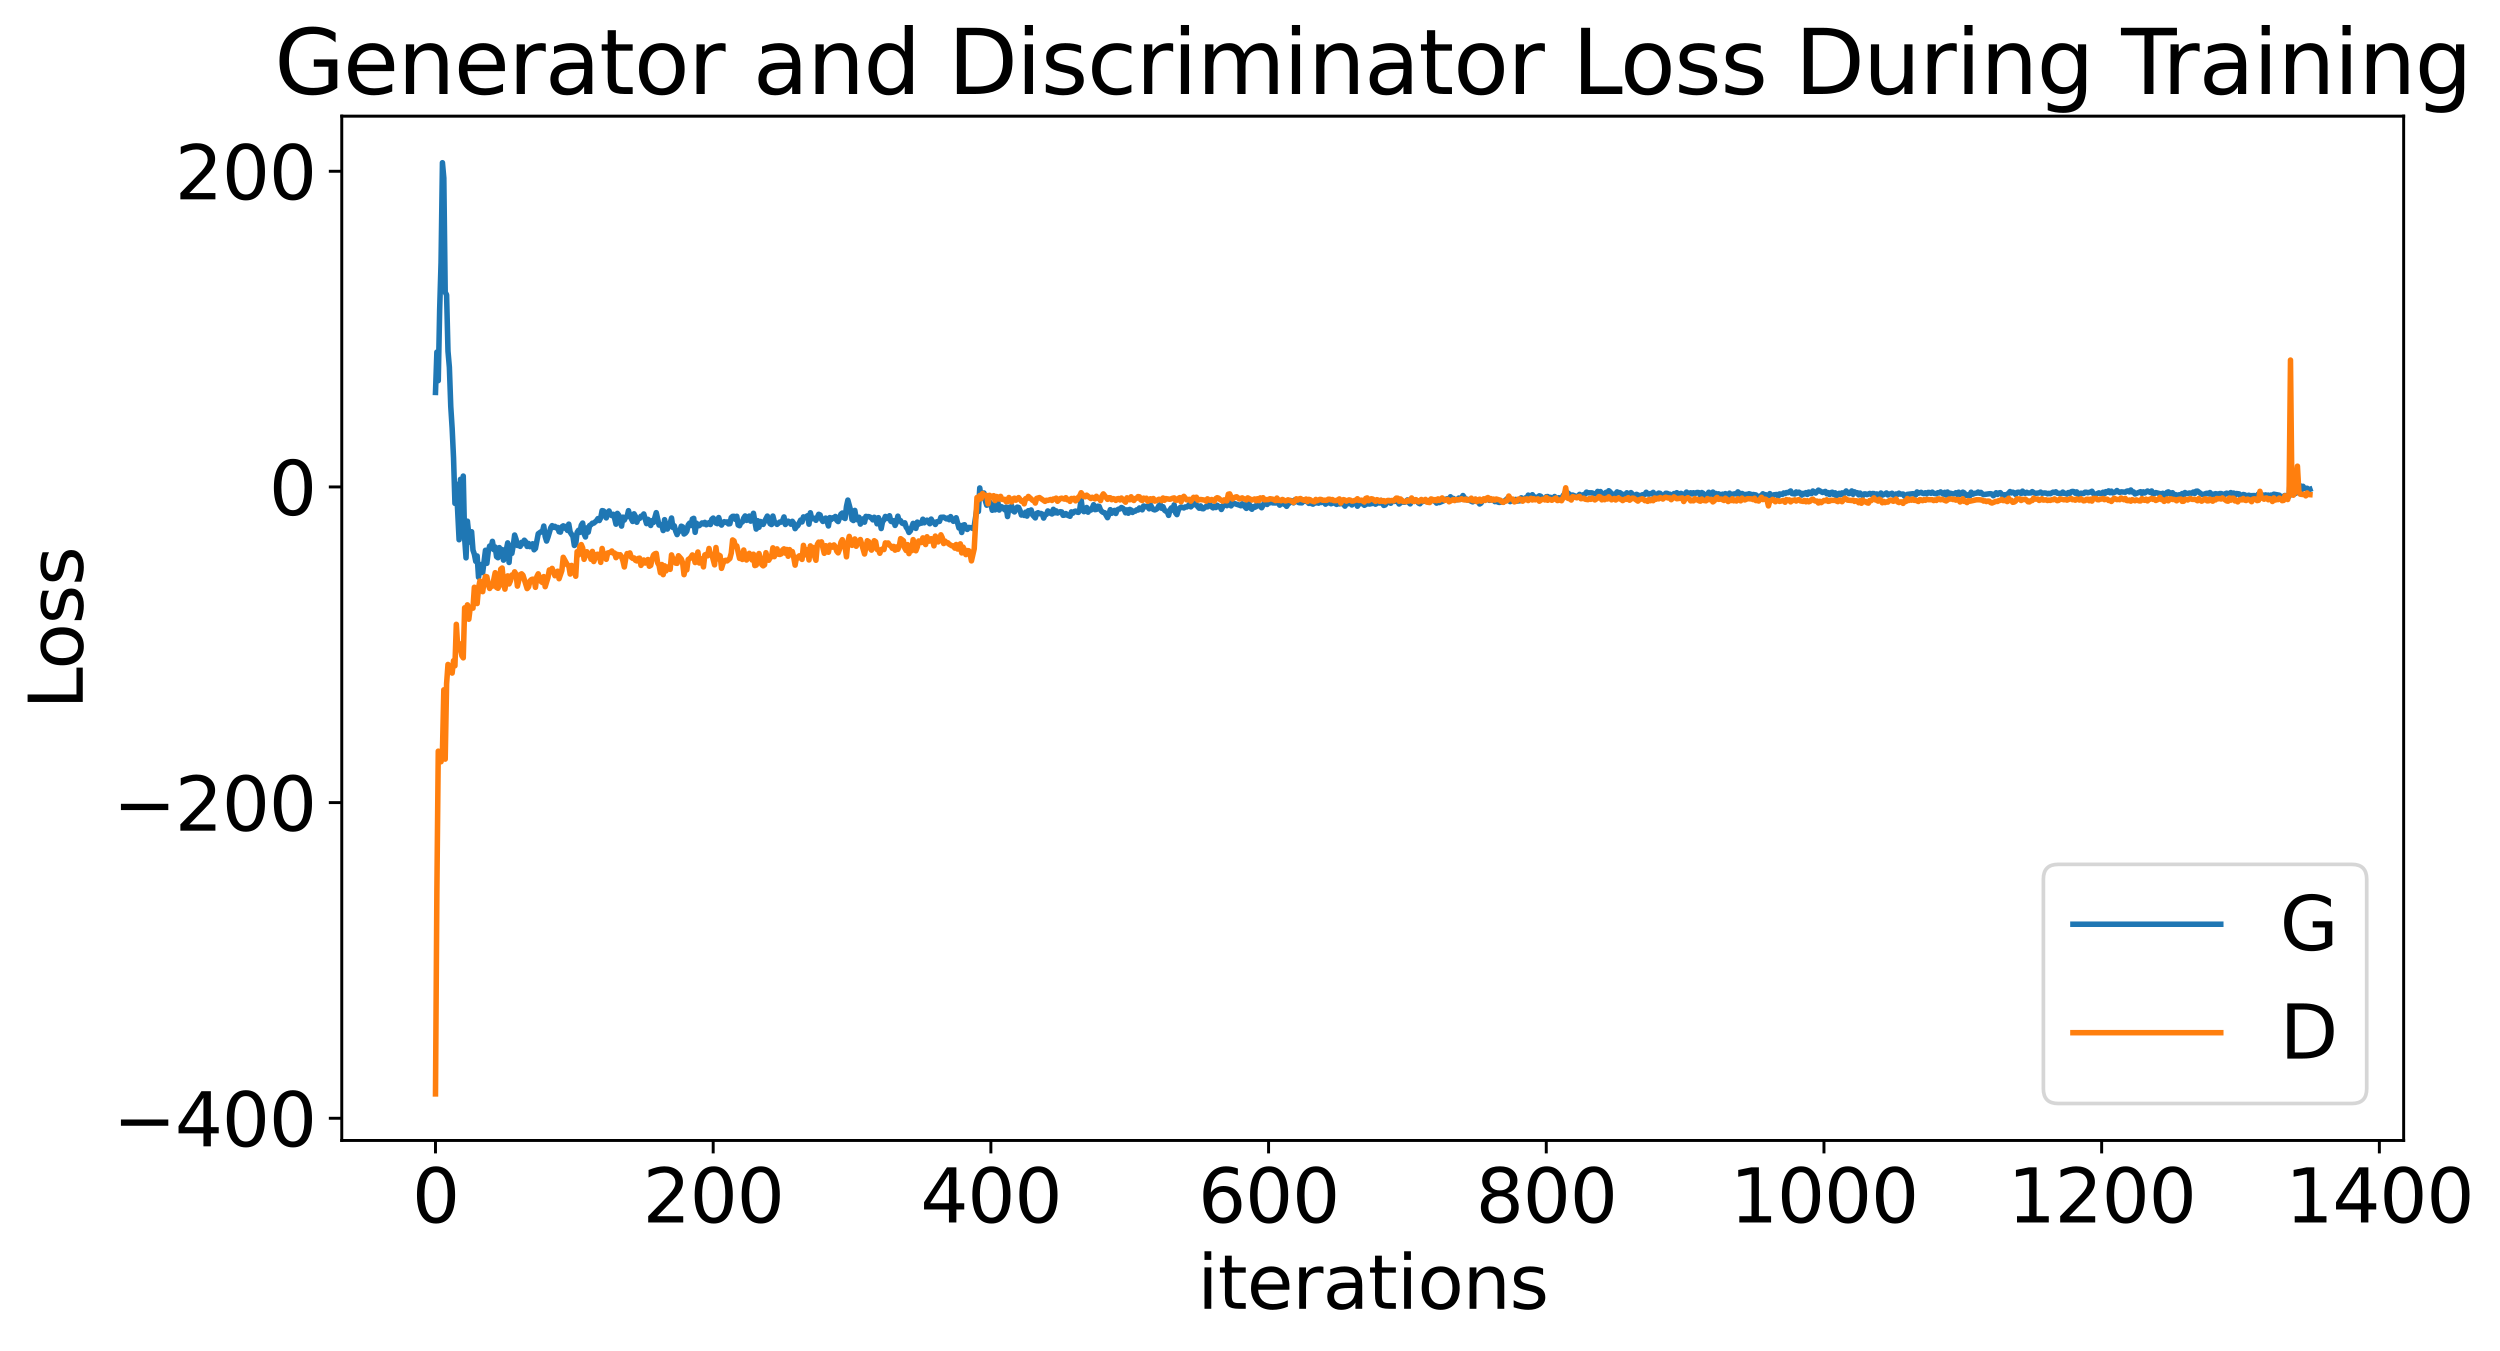<?xml version="1.0" encoding="utf-8" standalone="no"?>
<!DOCTYPE svg PUBLIC "-//W3C//DTD SVG 1.1//EN"
  "http://www.w3.org/Graphics/SVG/1.1/DTD/svg11.dtd">
<svg xmlns:xlink="http://www.w3.org/1999/xlink" width="676.565pt" height="365.549pt" viewBox="0 0 676.565 365.549" xmlns="http://www.w3.org/2000/svg" version="1.1">
 <defs>
  <style type="text/css">*{stroke-linejoin: round; stroke-linecap: butt}</style>
 </defs>
 <g id="figure_1">
  <g id="patch_1">
   <path d="M 0 365.549 
L 676.565 365.549 
L 676.565 -0 
L 0 -0 
z
" style="fill: #ffffff"/>
  </g>
  <g id="axes_1">
   <g id="patch_2">
    <path d="M 92.491 308.636 
L 650.491 308.636 
L 650.491 31.436 
L 92.491 31.436 
z
" style="fill: #ffffff"/>
   </g>
   <g id="matplotlib.axis_1">
    <g id="xtick_1">
     <g id="line2d_1">
      <defs>
       <path id="m9f375fb319" d="M 0 0 
L 0 3.5 
" style="stroke: #000000; stroke-width: 0.8"/>
      </defs>
      <g>
       <use xlink:href="#m9f375fb319" x="117.854" y="308.636" style="stroke: #000000; stroke-width: 0.8"/>
      </g>
     </g>
     <g id="text_1">
      <!-- 0 -->
      <g transform="translate(111.492 330.833) scale(0.2 -0.2)">
       <defs>
        <path id="DejaVuSans-30" d="M 2034 4250 
Q 1547 4250 1301 3770 
Q 1056 3291 1056 2328 
Q 1056 1369 1301 889 
Q 1547 409 2034 409 
Q 2525 409 2770 889 
Q 3016 1369 3016 2328 
Q 3016 3291 2770 3770 
Q 2525 4250 2034 4250 
z
M 2034 4750 
Q 2819 4750 3233 4129 
Q 3647 3509 3647 2328 
Q 3647 1150 3233 529 
Q 2819 -91 2034 -91 
Q 1250 -91 836 529 
Q 422 1150 422 2328 
Q 422 3509 836 4129 
Q 1250 4750 2034 4750 
z
" transform="scale(0.016)"/>
       </defs>
       <use xlink:href="#DejaVuSans-30"/>
      </g>
     </g>
    </g>
    <g id="xtick_2">
     <g id="line2d_2">
      <g>
       <use xlink:href="#m9f375fb319" x="193.006" y="308.636" style="stroke: #000000; stroke-width: 0.8"/>
      </g>
     </g>
     <g id="text_2">
      <!-- 200 -->
      <g transform="translate(173.918 330.833) scale(0.2 -0.2)">
       <defs>
        <path id="DejaVuSans-32" d="M 1228 531 
L 3431 531 
L 3431 0 
L 469 0 
L 469 531 
Q 828 903 1448 1529 
Q 2069 2156 2228 2338 
Q 2531 2678 2651 2914 
Q 2772 3150 2772 3378 
Q 2772 3750 2511 3984 
Q 2250 4219 1831 4219 
Q 1534 4219 1204 4116 
Q 875 4013 500 3803 
L 500 4441 
Q 881 4594 1212 4672 
Q 1544 4750 1819 4750 
Q 2544 4750 2975 4387 
Q 3406 4025 3406 3419 
Q 3406 3131 3298 2873 
Q 3191 2616 2906 2266 
Q 2828 2175 2409 1742 
Q 1991 1309 1228 531 
z
" transform="scale(0.016)"/>
       </defs>
       <use xlink:href="#DejaVuSans-32"/>
       <use xlink:href="#DejaVuSans-30" x="63.623"/>
       <use xlink:href="#DejaVuSans-30" x="127.246"/>
      </g>
     </g>
    </g>
    <g id="xtick_3">
     <g id="line2d_3">
      <g>
       <use xlink:href="#m9f375fb319" x="268.157" y="308.636" style="stroke: #000000; stroke-width: 0.8"/>
      </g>
     </g>
     <g id="text_3">
      <!-- 400 -->
      <g transform="translate(249.07 330.833) scale(0.2 -0.2)">
       <defs>
        <path id="DejaVuSans-34" d="M 2419 4116 
L 825 1625 
L 2419 1625 
L 2419 4116 
z
M 2253 4666 
L 3047 4666 
L 3047 1625 
L 3713 1625 
L 3713 1100 
L 3047 1100 
L 3047 0 
L 2419 0 
L 2419 1100 
L 313 1100 
L 313 1709 
L 2253 4666 
z
" transform="scale(0.016)"/>
       </defs>
       <use xlink:href="#DejaVuSans-34"/>
       <use xlink:href="#DejaVuSans-30" x="63.623"/>
       <use xlink:href="#DejaVuSans-30" x="127.246"/>
      </g>
     </g>
    </g>
    <g id="xtick_4">
     <g id="line2d_4">
      <g>
       <use xlink:href="#m9f375fb319" x="343.309" y="308.636" style="stroke: #000000; stroke-width: 0.8"/>
      </g>
     </g>
     <g id="text_4">
      <!-- 600 -->
      <g transform="translate(324.221 330.833) scale(0.2 -0.2)">
       <defs>
        <path id="DejaVuSans-36" d="M 2113 2584 
Q 1688 2584 1439 2293 
Q 1191 2003 1191 1497 
Q 1191 994 1439 701 
Q 1688 409 2113 409 
Q 2538 409 2786 701 
Q 3034 994 3034 1497 
Q 3034 2003 2786 2293 
Q 2538 2584 2113 2584 
z
M 3366 4563 
L 3366 3988 
Q 3128 4100 2886 4159 
Q 2644 4219 2406 4219 
Q 1781 4219 1451 3797 
Q 1122 3375 1075 2522 
Q 1259 2794 1537 2939 
Q 1816 3084 2150 3084 
Q 2853 3084 3261 2657 
Q 3669 2231 3669 1497 
Q 3669 778 3244 343 
Q 2819 -91 2113 -91 
Q 1303 -91 875 529 
Q 447 1150 447 2328 
Q 447 3434 972 4092 
Q 1497 4750 2381 4750 
Q 2619 4750 2861 4703 
Q 3103 4656 3366 4563 
z
" transform="scale(0.016)"/>
       </defs>
       <use xlink:href="#DejaVuSans-36"/>
       <use xlink:href="#DejaVuSans-30" x="63.623"/>
       <use xlink:href="#DejaVuSans-30" x="127.246"/>
      </g>
     </g>
    </g>
    <g id="xtick_5">
     <g id="line2d_5">
      <g>
       <use xlink:href="#m9f375fb319" x="418.46" y="308.636" style="stroke: #000000; stroke-width: 0.8"/>
      </g>
     </g>
     <g id="text_5">
      <!-- 800 -->
      <g transform="translate(399.373 330.833) scale(0.2 -0.2)">
       <defs>
        <path id="DejaVuSans-38" d="M 2034 2216 
Q 1584 2216 1326 1975 
Q 1069 1734 1069 1313 
Q 1069 891 1326 650 
Q 1584 409 2034 409 
Q 2484 409 2743 651 
Q 3003 894 3003 1313 
Q 3003 1734 2745 1975 
Q 2488 2216 2034 2216 
z
M 1403 2484 
Q 997 2584 770 2862 
Q 544 3141 544 3541 
Q 544 4100 942 4425 
Q 1341 4750 2034 4750 
Q 2731 4750 3128 4425 
Q 3525 4100 3525 3541 
Q 3525 3141 3298 2862 
Q 3072 2584 2669 2484 
Q 3125 2378 3379 2068 
Q 3634 1759 3634 1313 
Q 3634 634 3220 271 
Q 2806 -91 2034 -91 
Q 1263 -91 848 271 
Q 434 634 434 1313 
Q 434 1759 690 2068 
Q 947 2378 1403 2484 
z
M 1172 3481 
Q 1172 3119 1398 2916 
Q 1625 2713 2034 2713 
Q 2441 2713 2670 2916 
Q 2900 3119 2900 3481 
Q 2900 3844 2670 4047 
Q 2441 4250 2034 4250 
Q 1625 4250 1398 4047 
Q 1172 3844 1172 3481 
z
" transform="scale(0.016)"/>
       </defs>
       <use xlink:href="#DejaVuSans-38"/>
       <use xlink:href="#DejaVuSans-30" x="63.623"/>
       <use xlink:href="#DejaVuSans-30" x="127.246"/>
      </g>
     </g>
    </g>
    <g id="xtick_6">
     <g id="line2d_6">
      <g>
       <use xlink:href="#m9f375fb319" x="493.612" y="308.636" style="stroke: #000000; stroke-width: 0.8"/>
      </g>
     </g>
     <g id="text_6">
      <!-- 1000 -->
      <g transform="translate(468.162 330.833) scale(0.2 -0.2)">
       <defs>
        <path id="DejaVuSans-31" d="M 794 531 
L 1825 531 
L 1825 4091 
L 703 3866 
L 703 4441 
L 1819 4666 
L 2450 4666 
L 2450 531 
L 3481 531 
L 3481 0 
L 794 0 
L 794 531 
z
" transform="scale(0.016)"/>
       </defs>
       <use xlink:href="#DejaVuSans-31"/>
       <use xlink:href="#DejaVuSans-30" x="63.623"/>
       <use xlink:href="#DejaVuSans-30" x="127.246"/>
       <use xlink:href="#DejaVuSans-30" x="190.869"/>
      </g>
     </g>
    </g>
    <g id="xtick_7">
     <g id="line2d_7">
      <g>
       <use xlink:href="#m9f375fb319" x="568.763" y="308.636" style="stroke: #000000; stroke-width: 0.8"/>
      </g>
     </g>
     <g id="text_7">
      <!-- 1200 -->
      <g transform="translate(543.313 330.833) scale(0.2 -0.2)">
       <use xlink:href="#DejaVuSans-31"/>
       <use xlink:href="#DejaVuSans-32" x="63.623"/>
       <use xlink:href="#DejaVuSans-30" x="127.246"/>
       <use xlink:href="#DejaVuSans-30" x="190.869"/>
      </g>
     </g>
    </g>
    <g id="xtick_8">
     <g id="line2d_8">
      <g>
       <use xlink:href="#m9f375fb319" x="643.915" y="308.636" style="stroke: #000000; stroke-width: 0.8"/>
      </g>
     </g>
     <g id="text_8">
      <!-- 1400 -->
      <g transform="translate(618.465 330.833) scale(0.2 -0.2)">
       <use xlink:href="#DejaVuSans-31"/>
       <use xlink:href="#DejaVuSans-34" x="63.623"/>
       <use xlink:href="#DejaVuSans-30" x="127.246"/>
       <use xlink:href="#DejaVuSans-30" x="190.869"/>
      </g>
     </g>
    </g>
    <g id="text_9">
     <!-- iterations -->
     <g transform="translate(324.036 354.189) scale(0.2 -0.2)">
      <defs>
       <path id="DejaVuSans-69" d="M 603 3500 
L 1178 3500 
L 1178 0 
L 603 0 
L 603 3500 
z
M 603 4863 
L 1178 4863 
L 1178 4134 
L 603 4134 
L 603 4863 
z
" transform="scale(0.016)"/>
       <path id="DejaVuSans-74" d="M 1172 4494 
L 1172 3500 
L 2356 3500 
L 2356 3053 
L 1172 3053 
L 1172 1153 
Q 1172 725 1289 603 
Q 1406 481 1766 481 
L 2356 481 
L 2356 0 
L 1766 0 
Q 1100 0 847 248 
Q 594 497 594 1153 
L 594 3053 
L 172 3053 
L 172 3500 
L 594 3500 
L 594 4494 
L 1172 4494 
z
" transform="scale(0.016)"/>
       <path id="DejaVuSans-65" d="M 3597 1894 
L 3597 1613 
L 953 1613 
Q 991 1019 1311 708 
Q 1631 397 2203 397 
Q 2534 397 2845 478 
Q 3156 559 3463 722 
L 3463 178 
Q 3153 47 2828 -22 
Q 2503 -91 2169 -91 
Q 1331 -91 842 396 
Q 353 884 353 1716 
Q 353 2575 817 3079 
Q 1281 3584 2069 3584 
Q 2775 3584 3186 3129 
Q 3597 2675 3597 1894 
z
M 3022 2063 
Q 3016 2534 2758 2815 
Q 2500 3097 2075 3097 
Q 1594 3097 1305 2825 
Q 1016 2553 972 2059 
L 3022 2063 
z
" transform="scale(0.016)"/>
       <path id="DejaVuSans-72" d="M 2631 2963 
Q 2534 3019 2420 3045 
Q 2306 3072 2169 3072 
Q 1681 3072 1420 2755 
Q 1159 2438 1159 1844 
L 1159 0 
L 581 0 
L 581 3500 
L 1159 3500 
L 1159 2956 
Q 1341 3275 1631 3429 
Q 1922 3584 2338 3584 
Q 2397 3584 2469 3576 
Q 2541 3569 2628 3553 
L 2631 2963 
z
" transform="scale(0.016)"/>
       <path id="DejaVuSans-61" d="M 2194 1759 
Q 1497 1759 1228 1600 
Q 959 1441 959 1056 
Q 959 750 1161 570 
Q 1363 391 1709 391 
Q 2188 391 2477 730 
Q 2766 1069 2766 1631 
L 2766 1759 
L 2194 1759 
z
M 3341 1997 
L 3341 0 
L 2766 0 
L 2766 531 
Q 2569 213 2275 61 
Q 1981 -91 1556 -91 
Q 1019 -91 701 211 
Q 384 513 384 1019 
Q 384 1609 779 1909 
Q 1175 2209 1959 2209 
L 2766 2209 
L 2766 2266 
Q 2766 2663 2505 2880 
Q 2244 3097 1772 3097 
Q 1472 3097 1187 3025 
Q 903 2953 641 2809 
L 641 3341 
Q 956 3463 1253 3523 
Q 1550 3584 1831 3584 
Q 2591 3584 2966 3190 
Q 3341 2797 3341 1997 
z
" transform="scale(0.016)"/>
       <path id="DejaVuSans-6f" d="M 1959 3097 
Q 1497 3097 1228 2736 
Q 959 2375 959 1747 
Q 959 1119 1226 758 
Q 1494 397 1959 397 
Q 2419 397 2687 759 
Q 2956 1122 2956 1747 
Q 2956 2369 2687 2733 
Q 2419 3097 1959 3097 
z
M 1959 3584 
Q 2709 3584 3137 3096 
Q 3566 2609 3566 1747 
Q 3566 888 3137 398 
Q 2709 -91 1959 -91 
Q 1206 -91 779 398 
Q 353 888 353 1747 
Q 353 2609 779 3096 
Q 1206 3584 1959 3584 
z
" transform="scale(0.016)"/>
       <path id="DejaVuSans-6e" d="M 3513 2113 
L 3513 0 
L 2938 0 
L 2938 2094 
Q 2938 2591 2744 2837 
Q 2550 3084 2163 3084 
Q 1697 3084 1428 2787 
Q 1159 2491 1159 1978 
L 1159 0 
L 581 0 
L 581 3500 
L 1159 3500 
L 1159 2956 
Q 1366 3272 1645 3428 
Q 1925 3584 2291 3584 
Q 2894 3584 3203 3211 
Q 3513 2838 3513 2113 
z
" transform="scale(0.016)"/>
       <path id="DejaVuSans-73" d="M 2834 3397 
L 2834 2853 
Q 2591 2978 2328 3040 
Q 2066 3103 1784 3103 
Q 1356 3103 1142 2972 
Q 928 2841 928 2578 
Q 928 2378 1081 2264 
Q 1234 2150 1697 2047 
L 1894 2003 
Q 2506 1872 2764 1633 
Q 3022 1394 3022 966 
Q 3022 478 2636 193 
Q 2250 -91 1575 -91 
Q 1294 -91 989 -36 
Q 684 19 347 128 
L 347 722 
Q 666 556 975 473 
Q 1284 391 1588 391 
Q 1994 391 2212 530 
Q 2431 669 2431 922 
Q 2431 1156 2273 1281 
Q 2116 1406 1581 1522 
L 1381 1569 
Q 847 1681 609 1914 
Q 372 2147 372 2553 
Q 372 3047 722 3315 
Q 1072 3584 1716 3584 
Q 2034 3584 2315 3537 
Q 2597 3491 2834 3397 
z
" transform="scale(0.016)"/>
      </defs>
      <use xlink:href="#DejaVuSans-69"/>
      <use xlink:href="#DejaVuSans-74" x="27.783"/>
      <use xlink:href="#DejaVuSans-65" x="66.992"/>
      <use xlink:href="#DejaVuSans-72" x="128.516"/>
      <use xlink:href="#DejaVuSans-61" x="169.629"/>
      <use xlink:href="#DejaVuSans-74" x="230.908"/>
      <use xlink:href="#DejaVuSans-69" x="270.117"/>
      <use xlink:href="#DejaVuSans-6f" x="297.9"/>
      <use xlink:href="#DejaVuSans-6e" x="359.082"/>
      <use xlink:href="#DejaVuSans-73" x="422.461"/>
     </g>
    </g>
   </g>
   <g id="matplotlib.axis_2">
    <g id="ytick_1">
     <g id="line2d_9">
      <defs>
       <path id="m84e6475e81" d="M 0 0 
L -3.5 0 
" style="stroke: #000000; stroke-width: 0.8"/>
      </defs>
      <g>
       <use xlink:href="#m84e6475e81" x="92.491" y="302.634" style="stroke: #000000; stroke-width: 0.8"/>
      </g>
     </g>
     <g id="text_10">
      <!-- −400 -->
      <g transform="translate(30.556 310.233) scale(0.2 -0.2)">
       <defs>
        <path id="DejaVuSans-2212" d="M 678 2272 
L 4684 2272 
L 4684 1741 
L 678 1741 
L 678 2272 
z
" transform="scale(0.016)"/>
       </defs>
       <use xlink:href="#DejaVuSans-2212"/>
       <use xlink:href="#DejaVuSans-34" x="83.789"/>
       <use xlink:href="#DejaVuSans-30" x="147.412"/>
       <use xlink:href="#DejaVuSans-30" x="211.035"/>
      </g>
     </g>
    </g>
    <g id="ytick_2">
     <g id="line2d_10">
      <g>
       <use xlink:href="#m84e6475e81" x="92.491" y="217.204" style="stroke: #000000; stroke-width: 0.8"/>
      </g>
     </g>
     <g id="text_11">
      <!-- −200 -->
      <g transform="translate(30.556 224.803) scale(0.2 -0.2)">
       <use xlink:href="#DejaVuSans-2212"/>
       <use xlink:href="#DejaVuSans-32" x="83.789"/>
       <use xlink:href="#DejaVuSans-30" x="147.412"/>
       <use xlink:href="#DejaVuSans-30" x="211.035"/>
      </g>
     </g>
    </g>
    <g id="ytick_3">
     <g id="line2d_11">
      <g>
       <use xlink:href="#m84e6475e81" x="92.491" y="131.774" style="stroke: #000000; stroke-width: 0.8"/>
      </g>
     </g>
     <g id="text_12">
      <!-- 0 -->
      <g transform="translate(72.766 139.373) scale(0.2 -0.2)">
       <use xlink:href="#DejaVuSans-30"/>
      </g>
     </g>
    </g>
    <g id="ytick_4">
     <g id="line2d_12">
      <g>
       <use xlink:href="#m84e6475e81" x="92.491" y="46.344" style="stroke: #000000; stroke-width: 0.8"/>
      </g>
     </g>
     <g id="text_13">
      <!-- 200 -->
      <g transform="translate(47.316 53.943) scale(0.2 -0.2)">
       <use xlink:href="#DejaVuSans-32"/>
       <use xlink:href="#DejaVuSans-30" x="63.623"/>
       <use xlink:href="#DejaVuSans-30" x="127.246"/>
      </g>
     </g>
    </g>
    <g id="text_14">
     <!-- Loss -->
     <g transform="translate(22.397 191.971) rotate(-90) scale(0.2 -0.2)">
      <defs>
       <path id="DejaVuSans-4c" d="M 628 4666 
L 1259 4666 
L 1259 531 
L 3531 531 
L 3531 0 
L 628 0 
L 628 4666 
z
" transform="scale(0.016)"/>
      </defs>
      <use xlink:href="#DejaVuSans-4c"/>
      <use xlink:href="#DejaVuSans-6f" x="53.963"/>
      <use xlink:href="#DejaVuSans-73" x="115.145"/>
      <use xlink:href="#DejaVuSans-73" x="167.244"/>
     </g>
    </g>
   </g>
   <g id="line2d_13">
    <path d="M 117.854 106.201 
L 118.23 95.293 
L 118.606 103.013 
L 118.982 83.802 
L 119.357 71.07 
L 119.733 44.036 
L 120.109 48.202 
L 120.485 79.082 
L 120.86 79.801 
L 121.236 95.039 
L 121.612 99.384 
L 121.988 110.005 
L 122.363 115.933 
L 122.739 123.922 
L 123.115 136.223 
L 123.491 131.012 
L 124.242 146.066 
L 124.618 129.712 
L 124.994 135.776 
L 125.369 128.84 
L 125.745 145.744 
L 126.121 150.966 
L 126.497 141.048 
L 126.872 144.709 
L 127.248 146.73 
L 127.624 143.903 
L 128 148.889 
L 128.375 149.977 
L 128.751 151.915 
L 129.127 150.461 
L 129.503 156.209 
L 129.879 153.818 
L 130.254 152.77 
L 130.63 154.957 
L 131.382 148.92 
L 131.757 152.45 
L 132.133 149.303 
L 132.509 147.781 
L 132.885 148.375 
L 133.26 146.504 
L 133.636 148.745 
L 134.012 148.044 
L 134.388 150.657 
L 134.763 150.932 
L 135.139 148.202 
L 135.515 149.697 
L 135.891 148.72 
L 136.266 151.591 
L 136.642 149.238 
L 137.018 148.782 
L 137.394 146.917 
L 137.769 152.215 
L 138.145 147.649 
L 138.521 149.753 
L 138.897 147.695 
L 139.272 144.795 
L 139.648 145.922 
L 140.024 147.615 
L 140.4 147.13 
L 140.775 147.865 
L 141.151 146.771 
L 141.527 147.15 
L 141.903 146.202 
L 142.279 146.632 
L 142.654 147.882 
L 143.03 147.073 
L 143.406 147.952 
L 143.782 147.692 
L 144.157 147.157 
L 144.533 148.781 
L 144.909 148.414 
L 145.66 144.451 
L 146.412 143.911 
L 146.788 143.957 
L 147.163 142.369 
L 147.539 145.189 
L 147.915 146.419 
L 148.291 145.376 
L 149.042 142.844 
L 149.418 142.253 
L 149.794 142.718 
L 150.169 142.444 
L 150.545 142.872 
L 150.921 142.731 
L 151.297 143.888 
L 151.672 144.002 
L 152.048 142.575 
L 152.424 142.306 
L 152.8 142.938 
L 153.175 142.458 
L 153.551 143.532 
L 153.927 141.851 
L 154.303 144.015 
L 155.054 145.177 
L 155.43 147.615 
L 155.806 147.264 
L 156.182 144.074 
L 156.557 143.508 
L 156.933 144.077 
L 157.309 142.152 
L 157.685 141.557 
L 158.06 144.417 
L 158.436 145.316 
L 158.812 142.868 
L 159.188 144.028 
L 159.563 142.228 
L 159.939 142.014 
L 160.315 141.589 
L 160.691 141.571 
L 161.442 140.918 
L 161.818 140.347 
L 162.194 140.862 
L 162.569 140.112 
L 162.945 138.192 
L 163.321 138.269 
L 163.697 138.718 
L 164.072 140.157 
L 164.448 138.766 
L 164.824 138.28 
L 165.2 139.324 
L 165.575 139.525 
L 165.951 139.18 
L 166.327 140.24 
L 166.703 141.858 
L 167.079 138.938 
L 167.454 139.449 
L 167.83 140.337 
L 168.206 142.371 
L 168.582 139.956 
L 168.957 140.734 
L 169.333 139.937 
L 169.709 139.804 
L 170.085 138.205 
L 170.46 139.587 
L 171.212 141.119 
L 171.588 139.052 
L 171.963 139.737 
L 172.339 141.329 
L 172.715 140.28 
L 173.091 140.314 
L 173.466 139.701 
L 173.842 139.86 
L 174.218 139.098 
L 174.969 141.703 
L 175.345 140.546 
L 175.721 140.869 
L 176.097 142.202 
L 176.472 140.898 
L 176.848 141.392 
L 177.6 138.738 
L 178.351 142.103 
L 178.727 141.988 
L 179.103 142.147 
L 179.479 143.574 
L 179.854 140.637 
L 180.23 142.175 
L 180.606 143.176 
L 181.357 141.614 
L 181.733 140.192 
L 182.109 142.751 
L 182.485 142.302 
L 182.86 143.746 
L 183.236 144.672 
L 183.612 143.789 
L 183.988 143.741 
L 184.363 142.406 
L 184.739 142.587 
L 185.115 144.513 
L 185.491 144.273 
L 185.866 143.77 
L 186.242 142.061 
L 186.618 141.581 
L 186.994 142.217 
L 187.369 140.462 
L 187.745 140.281 
L 188.121 144.055 
L 188.497 141.606 
L 188.872 142.299 
L 189.248 142.239 
L 190 141.52 
L 190.375 141.8 
L 190.751 141.371 
L 191.127 142.012 
L 191.503 141.834 
L 191.879 141.438 
L 192.254 141.943 
L 192.63 140.529 
L 193.006 140.209 
L 193.382 140.703 
L 193.757 141.555 
L 194.133 141.716 
L 194.509 140.066 
L 194.885 141.36 
L 195.26 142.103 
L 195.636 141.443 
L 196.012 141.18 
L 196.388 141.37 
L 196.763 141.233 
L 197.139 141.782 
L 197.515 141.728 
L 197.891 140.068 
L 198.266 139.741 
L 198.642 139.73 
L 199.018 140.555 
L 199.394 139.72 
L 199.769 142.083 
L 200.145 142.271 
L 200.521 141.36 
L 200.897 141.263 
L 201.272 140.203 
L 201.648 139.631 
L 202.024 140.828 
L 202.4 140.659 
L 202.775 139.661 
L 203.151 141.034 
L 203.527 140.479 
L 203.903 138.909 
L 204.654 143.176 
L 205.03 140.912 
L 205.406 142.694 
L 205.782 141.133 
L 206.157 141.298 
L 206.533 141.917 
L 207.285 140.398 
L 207.66 139.672 
L 208.412 141.729 
L 208.788 141.956 
L 209.163 139.661 
L 209.539 141.116 
L 210.291 141.908 
L 211.042 141.272 
L 211.418 141.304 
L 211.794 140.884 
L 212.169 139.9 
L 212.545 141.94 
L 212.921 141.381 
L 213.297 141.044 
L 213.672 141.257 
L 214.048 141.861 
L 214.424 141.082 
L 214.8 141.623 
L 215.175 143.065 
L 215.551 142.509 
L 215.927 142.224 
L 216.679 140.742 
L 217.054 141.25 
L 217.43 139.882 
L 217.806 140.101 
L 218.557 139.565 
L 218.933 141.858 
L 219.309 138.773 
L 219.685 140.42 
L 220.06 140.257 
L 220.436 140.258 
L 220.812 140.809 
L 221.563 139.187 
L 221.939 139.36 
L 222.315 140.556 
L 222.691 141.113 
L 223.066 140.861 
L 223.442 140.21 
L 223.818 141.106 
L 224.194 142.337 
L 224.569 140.073 
L 224.945 140.602 
L 225.321 140.125 
L 225.697 140.266 
L 226.072 139.772 
L 226.448 140.821 
L 226.824 141.145 
L 227.575 139.142 
L 227.951 138.845 
L 228.327 140.094 
L 228.703 140.316 
L 229.079 137.06 
L 229.454 135.341 
L 230.206 138.126 
L 230.582 140.61 
L 230.957 140.872 
L 231.333 138.131 
L 231.709 140.283 
L 232.085 140.684 
L 232.46 139.987 
L 232.836 141.834 
L 233.588 140.418 
L 233.963 141.312 
L 234.339 139.75 
L 234.715 139.84 
L 235.091 139.798 
L 235.466 139.949 
L 235.842 140.22 
L 236.218 140.689 
L 236.594 139.985 
L 236.969 140.275 
L 237.345 141.752 
L 237.721 140.095 
L 238.097 141.106 
L 238.472 143.034 
L 238.848 141.115 
L 239.224 140.738 
L 239.6 139.765 
L 239.975 139.957 
L 240.351 140.338 
L 240.727 139.574 
L 241.103 141.083 
L 241.479 141.207 
L 241.854 140.915 
L 242.23 142.191 
L 242.606 141.337 
L 242.982 139.693 
L 243.357 141.001 
L 243.733 140.909 
L 244.109 141.553 
L 244.485 141.73 
L 244.86 141.491 
L 245.236 142.667 
L 245.612 143.195 
L 245.988 144.093 
L 246.363 143.682 
L 247.115 141.642 
L 247.491 141.82 
L 247.866 142.998 
L 248.242 141.298 
L 248.618 141.846 
L 248.994 141.504 
L 249.369 141.585 
L 249.745 140.514 
L 250.121 141.486 
L 250.497 140.997 
L 250.872 140.769 
L 251.624 141.735 
L 252 140.479 
L 252.375 141.269 
L 252.751 141.301 
L 253.127 141.925 
L 253.503 141.22 
L 254.254 141.096 
L 254.63 140.001 
L 255.382 139.961 
L 256.133 140.421 
L 256.509 140.187 
L 256.885 140.647 
L 257.26 139.811 
L 258.012 141.081 
L 258.388 140.893 
L 258.763 140.118 
L 259.515 142.881 
L 259.891 142.215 
L 260.266 144.1 
L 260.642 142.123 
L 261.018 142.008 
L 261.394 143.051 
L 261.769 143.274 
L 262.145 142.734 
L 262.897 142.832 
L 263.272 143.022 
L 263.648 142.35 
L 264.4 137.555 
L 264.775 138.422 
L 265.151 132.056 
L 265.527 134.866 
L 265.903 134.561 
L 266.279 133.417 
L 266.654 135.529 
L 267.03 136.721 
L 267.406 136.133 
L 267.782 135.806 
L 268.157 136.48 
L 268.533 138.092 
L 268.909 136.412 
L 269.285 137.985 
L 269.66 135.26 
L 270.036 135.859 
L 270.412 138.03 
L 270.788 137.059 
L 271.163 137.17 
L 271.915 137.964 
L 272.291 137.214 
L 272.666 139.79 
L 273.042 137.311 
L 273.418 137.759 
L 273.794 136.925 
L 274.169 138.246 
L 274.545 138.539 
L 275.297 137.244 
L 275.672 137.333 
L 276.048 138.163 
L 276.424 139.383 
L 276.8 139.122 
L 277.175 139.495 
L 277.551 138.612 
L 277.927 139.669 
L 278.303 138.211 
L 278.679 138.305 
L 279.054 138.008 
L 279.43 139.329 
L 280.182 140.157 
L 280.557 138.933 
L 280.933 138.755 
L 281.309 139.031 
L 281.685 138.952 
L 282.06 139.122 
L 282.436 140.201 
L 282.812 139.344 
L 283.188 139.197 
L 283.563 138.278 
L 283.939 138.508 
L 284.315 138.928 
L 284.691 139.094 
L 285.066 137.837 
L 285.442 138.795 
L 285.818 138.255 
L 286.194 138.846 
L 286.945 138.482 
L 287.321 138.543 
L 287.697 139.459 
L 288.072 139.401 
L 288.448 138.988 
L 288.824 139.401 
L 289.575 139.714 
L 289.951 138.527 
L 290.327 138.884 
L 290.703 138.449 
L 291.079 138.319 
L 291.454 138.572 
L 291.83 138.663 
L 292.206 137.843 
L 292.582 135.219 
L 292.957 138.011 
L 293.333 138.464 
L 293.709 138.32 
L 294.085 137.345 
L 294.46 138.605 
L 294.836 137.814 
L 295.212 138.047 
L 295.588 137.48 
L 295.963 136.591 
L 296.339 137.926 
L 296.715 137.861 
L 297.091 136.996 
L 297.466 137.051 
L 297.842 138.01 
L 298.218 138.448 
L 298.594 138.695 
L 298.969 138.762 
L 299.721 140.098 
L 300.097 139.199 
L 300.472 137.933 
L 300.848 138.903 
L 301.6 138.133 
L 301.975 138.96 
L 302.351 138.016 
L 302.727 137.783 
L 303.103 137.729 
L 303.479 137.352 
L 303.854 137.535 
L 304.23 137.881 
L 304.606 138.774 
L 304.982 137.98 
L 305.357 138.89 
L 305.733 137.86 
L 306.109 138.036 
L 306.485 138.682 
L 306.86 138.314 
L 307.236 138.331 
L 307.612 137.975 
L 307.988 138.033 
L 308.363 137.463 
L 309.115 137.971 
L 309.491 136.936 
L 310.242 137.163 
L 310.618 136.946 
L 310.994 137.696 
L 311.369 136.667 
L 311.745 137.4 
L 312.121 137.865 
L 312.497 137.993 
L 312.872 137.847 
L 313.248 137.571 
L 313.624 136.85 
L 314 136.521 
L 314.375 137.562 
L 314.751 137.137 
L 315.127 138.046 
L 315.503 138.349 
L 315.879 138.443 
L 316.254 139.474 
L 316.63 137.995 
L 317.006 137.456 
L 317.382 138.067 
L 317.757 136.619 
L 318.133 138.786 
L 318.509 139.266 
L 318.885 138.051 
L 319.26 137.452 
L 319.636 137.196 
L 320.388 137.462 
L 320.763 137.178 
L 321.139 137.208 
L 321.515 136.974 
L 321.891 136.468 
L 322.266 137.17 
L 322.642 136.737 
L 323.018 136.623 
L 323.394 136.074 
L 324.145 137.12 
L 324.521 137.538 
L 324.897 136.917 
L 325.272 137.635 
L 325.648 137.687 
L 326.4 137.053 
L 326.775 137.172 
L 327.151 136.12 
L 327.903 137.156 
L 328.279 137.445 
L 328.654 136.953 
L 329.03 137.35 
L 329.406 136.735 
L 329.782 137.128 
L 330.157 137.106 
L 330.533 137.875 
L 331.285 136.361 
L 332.036 136.85 
L 332.412 135.736 
L 332.788 134.242 
L 333.163 136.9 
L 333.539 136.343 
L 333.915 136.228 
L 335.418 136.706 
L 335.794 136.869 
L 336.169 136.337 
L 337.297 137.581 
L 337.672 135.582 
L 338.048 136.373 
L 338.424 137.498 
L 338.8 137.813 
L 339.175 137.086 
L 339.551 137.294 
L 339.927 137.108 
L 340.303 136.084 
L 340.679 136.845 
L 341.054 136.989 
L 341.43 137.412 
L 342.182 136.106 
L 342.933 136.519 
L 343.309 135.883 
L 343.685 136.074 
L 344.06 135.85 
L 344.436 136.101 
L 345.188 136.109 
L 345.563 135.828 
L 345.939 136.16 
L 346.315 136.708 
L 346.691 136.149 
L 347.818 136.573 
L 348.194 137.021 
L 348.569 136.422 
L 348.945 136.142 
L 349.321 135.461 
L 349.697 135.597 
L 350.072 136.081 
L 350.448 135.256 
L 350.824 135.402 
L 351.2 135.864 
L 351.575 136.049 
L 352.327 136.082 
L 352.703 135.296 
L 353.079 135.667 
L 353.83 135.688 
L 354.206 136.232 
L 354.582 135.878 
L 354.957 136.3 
L 355.333 136.433 
L 355.709 136.122 
L 356.085 136.113 
L 356.46 135.949 
L 356.836 136.171 
L 357.212 135.781 
L 357.588 135.988 
L 357.963 135.614 
L 358.339 135.939 
L 358.715 136.437 
L 359.091 136.129 
L 359.466 136.096 
L 359.842 135.921 
L 360.218 136.33 
L 360.594 136.176 
L 360.969 135.657 
L 361.345 136.279 
L 361.721 136.5 
L 362.097 135.696 
L 362.472 136.369 
L 362.848 136.248 
L 363.224 136.299 
L 363.6 136.489 
L 363.975 136.974 
L 364.351 136.304 
L 364.727 136.33 
L 365.103 136.094 
L 365.479 136.279 
L 365.854 136.656 
L 366.23 136.227 
L 366.606 135.975 
L 366.982 136.063 
L 367.357 136.99 
L 367.733 136.175 
L 368.109 136.353 
L 368.485 136.047 
L 369.236 136.742 
L 369.988 136.308 
L 370.739 136.413 
L 371.115 136.256 
L 371.491 136.244 
L 371.866 135.97 
L 372.242 136.447 
L 372.618 136.229 
L 372.994 135.584 
L 373.369 136.127 
L 373.745 135.438 
L 374.121 136.241 
L 374.497 136.778 
L 374.872 136.65 
L 375.248 136.11 
L 375.624 135.877 
L 376 135.464 
L 376.375 136.187 
L 376.751 135.511 
L 377.127 135.691 
L 377.503 135.681 
L 377.879 135.049 
L 378.63 136.397 
L 379.006 136.093 
L 379.382 135.618 
L 379.757 135.904 
L 380.133 135.915 
L 380.509 135.683 
L 380.885 135.297 
L 381.26 135.992 
L 381.636 136.359 
L 382.012 135.626 
L 382.388 135.514 
L 382.763 135.662 
L 383.139 135.308 
L 383.515 135.584 
L 383.891 136.139 
L 384.266 136.33 
L 384.642 135.833 
L 385.394 135.627 
L 385.769 135.369 
L 386.145 135.595 
L 386.521 135.559 
L 387.272 135.299 
L 388.024 135.541 
L 388.4 135.716 
L 388.775 136.159 
L 389.151 135.896 
L 389.527 136 
L 390.654 135.536 
L 391.03 135.175 
L 391.782 134.962 
L 392.157 135.25 
L 392.533 134.444 
L 392.909 135.162 
L 393.285 134.873 
L 393.66 135.188 
L 394.412 135.233 
L 394.788 134.783 
L 395.163 135.172 
L 395.539 134.798 
L 395.915 134.11 
L 396.666 135.204 
L 397.042 135.104 
L 398.545 135.819 
L 398.921 135.562 
L 399.297 135.151 
L 399.672 135.49 
L 400.048 135.618 
L 400.424 136.389 
L 400.8 136.16 
L 401.175 135.495 
L 401.927 135.165 
L 402.303 135.163 
L 402.679 134.982 
L 403.054 135.407 
L 403.43 135.167 
L 404.182 135.337 
L 404.557 135.753 
L 404.933 135.361 
L 405.309 135.841 
L 405.685 135.972 
L 406.06 135.934 
L 406.436 135.721 
L 406.812 135.913 
L 407.939 134.915 
L 408.315 134.843 
L 408.691 135.752 
L 409.066 135.282 
L 409.442 135.303 
L 409.818 135.437 
L 410.194 135.157 
L 410.569 135.591 
L 411.321 135.526 
L 411.697 134.718 
L 412.072 135.269 
L 412.448 135.069 
L 412.824 134.731 
L 413.2 134.875 
L 413.575 133.996 
L 413.951 134.768 
L 414.703 133.886 
L 415.079 134.532 
L 415.454 134.507 
L 415.83 134.883 
L 416.582 134.178 
L 416.957 134.304 
L 417.333 134.899 
L 418.085 135.135 
L 418.46 134.423 
L 418.836 134.374 
L 419.212 134.932 
L 419.588 134.592 
L 419.963 135.018 
L 420.339 134.859 
L 420.715 134.372 
L 421.091 134.899 
L 421.466 134.892 
L 421.842 134.687 
L 422.594 135.223 
L 422.969 134.212 
L 423.721 133.175 
L 424.097 133.272 
L 424.848 133.845 
L 425.224 134.15 
L 425.6 133.969 
L 426.351 134.288 
L 426.727 134.41 
L 427.103 134.201 
L 427.479 133.796 
L 427.854 134.128 
L 428.982 133.721 
L 429.357 133.183 
L 429.733 133.366 
L 430.485 133.368 
L 430.86 133.382 
L 431.236 133.606 
L 431.988 133.694 
L 432.363 132.989 
L 432.739 133.429 
L 433.115 133.032 
L 433.491 133.827 
L 433.866 133.564 
L 434.242 133.638 
L 434.618 133.251 
L 434.994 133.848 
L 435.369 132.813 
L 435.745 133.119 
L 436.121 133.748 
L 437.248 133.724 
L 437.624 133.123 
L 438 133.346 
L 438.375 133.318 
L 438.751 133.597 
L 439.127 134.069 
L 439.503 133.791 
L 439.879 134.29 
L 440.254 133.361 
L 440.63 134.101 
L 441.382 133.317 
L 442.133 134.099 
L 442.509 134.257 
L 442.885 133.784 
L 444.012 134.287 
L 444.388 133.925 
L 445.139 133.787 
L 445.515 133.223 
L 445.891 133.679 
L 446.266 133.74 
L 446.642 133.579 
L 447.018 133.665 
L 447.394 133.247 
L 447.769 134.248 
L 448.897 133.448 
L 449.272 133.525 
L 449.648 134.057 
L 450.024 133.942 
L 450.4 134.341 
L 450.775 133.499 
L 451.151 133.501 
L 451.527 133.726 
L 451.903 133.744 
L 452.279 134.142 
L 452.654 134.083 
L 453.03 133.578 
L 453.406 133.85 
L 453.782 133.338 
L 454.157 133.756 
L 454.909 133.523 
L 455.66 133.938 
L 456.036 133.673 
L 456.412 133.175 
L 456.788 133.509 
L 457.163 133.59 
L 457.539 133.356 
L 457.915 133.682 
L 458.291 133.348 
L 458.666 133.633 
L 459.042 133.332 
L 459.418 133.269 
L 459.794 133.34 
L 460.169 134.076 
L 460.545 133.297 
L 460.921 133.51 
L 461.297 134.262 
L 461.672 133.874 
L 462.048 133.965 
L 462.424 133.225 
L 462.8 133.731 
L 463.175 133.719 
L 463.551 133.172 
L 463.927 134.115 
L 464.303 133.541 
L 464.679 133.746 
L 465.054 133.64 
L 465.806 133.984 
L 466.182 133.737 
L 466.557 134.384 
L 466.933 133.591 
L 467.309 134.078 
L 468.06 133.463 
L 468.436 134.36 
L 468.812 133.782 
L 469.563 133.625 
L 469.939 133.689 
L 470.315 133.12 
L 470.691 133.455 
L 471.066 134.265 
L 471.442 133.556 
L 472.194 133.96 
L 472.569 133.78 
L 472.945 133.796 
L 473.321 133.629 
L 473.697 133.722 
L 474.072 134.208 
L 474.448 133.825 
L 475.2 133.945 
L 475.575 134.41 
L 475.951 134.414 
L 476.327 134.212 
L 476.703 134.155 
L 477.079 133.633 
L 477.454 133.94 
L 477.83 133.881 
L 478.206 134.138 
L 478.582 134.221 
L 478.957 133.592 
L 479.333 134.119 
L 479.709 134.224 
L 480.085 133.907 
L 480.836 133.821 
L 481.212 134.29 
L 481.588 133.67 
L 482.339 133.8 
L 482.715 133.41 
L 483.091 133.571 
L 483.466 133.299 
L 483.842 133.338 
L 484.594 132.875 
L 484.969 133.555 
L 485.721 133.682 
L 486.097 133.133 
L 486.472 133.447 
L 486.848 133.199 
L 487.224 133.44 
L 487.6 133.989 
L 487.975 133.524 
L 488.351 133.683 
L 488.727 133.322 
L 489.103 133.817 
L 489.479 133.164 
L 489.854 133.525 
L 490.23 133.569 
L 490.606 132.88 
L 491.357 133.433 
L 492.109 132.646 
L 493.236 133.273 
L 493.988 132.992 
L 494.363 133.614 
L 494.739 133.324 
L 495.115 133.84 
L 495.491 133.311 
L 495.866 133.209 
L 496.242 133.803 
L 496.618 133.365 
L 496.994 134.213 
L 497.369 133.685 
L 497.745 133.507 
L 498.121 133.891 
L 498.497 133.385 
L 498.872 133.749 
L 499.624 132.871 
L 500 133.347 
L 500.375 133.588 
L 500.751 133.486 
L 501.127 132.863 
L 501.503 133.768 
L 501.879 133.106 
L 502.254 133.37 
L 502.63 133.343 
L 503.006 133.93 
L 503.382 133.443 
L 503.757 133.922 
L 504.133 134.116 
L 504.509 133.667 
L 504.885 133.657 
L 505.26 133.853 
L 506.012 133.536 
L 506.388 133.795 
L 506.763 133.557 
L 507.139 133.574 
L 507.515 134.065 
L 507.891 133.672 
L 508.266 134.018 
L 508.642 133.817 
L 509.018 133.429 
L 509.394 133.988 
L 510.145 133.653 
L 510.521 133.412 
L 510.897 133.95 
L 511.272 133.672 
L 511.648 133.674 
L 512.024 133.487 
L 512.4 134.008 
L 513.151 133.68 
L 513.527 133.817 
L 513.903 133.466 
L 514.279 133.724 
L 515.03 133.704 
L 515.406 134.28 
L 515.782 134.183 
L 516.157 133.794 
L 517.66 133.614 
L 518.036 133.669 
L 518.412 133.963 
L 518.788 133.139 
L 519.163 133.478 
L 519.915 133.239 
L 520.291 133.494 
L 520.666 133.588 
L 521.042 133.357 
L 521.418 133.656 
L 521.794 133.264 
L 522.169 133.285 
L 522.545 133.509 
L 522.921 133.191 
L 523.297 133.503 
L 524.048 133.63 
L 524.424 133.345 
L 524.8 133.398 
L 525.175 133.122 
L 525.927 133.731 
L 526.303 133.246 
L 526.679 133.978 
L 527.054 133.161 
L 527.43 133.853 
L 527.806 133.485 
L 528.557 133.683 
L 528.933 133.626 
L 529.309 133.345 
L 529.685 133.803 
L 530.06 133.205 
L 530.436 133.82 
L 530.812 133.629 
L 531.188 133.188 
L 531.563 133.385 
L 531.939 134.064 
L 532.315 134.071 
L 532.691 133.864 
L 533.066 134.19 
L 533.442 133.202 
L 533.818 133.755 
L 534.569 133.478 
L 534.945 133.459 
L 535.321 133.163 
L 535.697 133.469 
L 536.072 133.261 
L 536.448 133.646 
L 536.824 133.844 
L 538.327 133.633 
L 538.703 133.607 
L 539.079 133.717 
L 539.454 134.16 
L 540.206 133.353 
L 540.582 133.802 
L 540.957 133.414 
L 541.333 133.327 
L 542.085 134.133 
L 542.46 133.895 
L 542.836 133.966 
L 543.588 133.5 
L 543.963 133.032 
L 544.339 133.402 
L 544.715 133.199 
L 545.091 133.371 
L 545.466 133.804 
L 545.842 133.273 
L 546.218 133.194 
L 546.594 133.276 
L 546.969 133.563 
L 547.345 132.919 
L 547.721 133.415 
L 548.097 133.501 
L 548.472 133.223 
L 548.848 133.431 
L 549.6 133.403 
L 549.975 133.049 
L 550.727 133.525 
L 551.854 133.398 
L 552.23 133.179 
L 552.606 133.48 
L 553.357 133.411 
L 553.733 133.456 
L 554.109 133.638 
L 554.485 133.509 
L 554.86 133.614 
L 555.612 133.197 
L 555.988 133.287 
L 556.363 133.095 
L 556.739 133.462 
L 557.491 133.544 
L 557.866 133.541 
L 558.242 133.18 
L 558.618 133.513 
L 558.994 133.513 
L 559.369 133.713 
L 559.745 133.304 
L 560.121 133.556 
L 560.497 133.096 
L 560.872 132.986 
L 561.248 133.052 
L 561.624 133.479 
L 562 133.116 
L 562.375 133.741 
L 562.751 133.84 
L 563.127 133.469 
L 563.879 133.555 
L 564.254 133.214 
L 564.63 133.206 
L 565.006 133.358 
L 565.757 133.153 
L 566.133 132.949 
L 566.509 133.553 
L 566.885 133.895 
L 568.012 133.381 
L 568.388 133.537 
L 568.763 133.559 
L 569.139 133.215 
L 569.515 133.643 
L 569.891 133.056 
L 570.266 133.221 
L 570.642 132.848 
L 571.018 133.34 
L 571.394 132.924 
L 571.769 133.407 
L 572.521 133.126 
L 572.897 132.754 
L 573.272 133.096 
L 573.648 133.265 
L 574.024 133.103 
L 575.151 133.206 
L 575.527 132.93 
L 575.903 132.858 
L 576.279 133.128 
L 576.654 132.615 
L 577.03 133.152 
L 577.406 133.132 
L 577.782 133.677 
L 579.285 133.067 
L 579.66 133.548 
L 580.036 133.104 
L 580.412 133.41 
L 581.163 132.882 
L 581.915 133.262 
L 582.291 132.876 
L 582.666 133.682 
L 583.042 133.562 
L 583.418 133.314 
L 584.921 133.688 
L 585.297 133.502 
L 585.672 134.055 
L 586.048 133.979 
L 586.424 133.265 
L 586.8 133.116 
L 587.175 133.352 
L 587.551 133.943 
L 587.927 133.34 
L 588.303 134.261 
L 588.679 133.834 
L 589.054 133.976 
L 589.43 133.997 
L 589.806 133.886 
L 590.182 133.992 
L 590.557 133.573 
L 590.933 134.035 
L 591.309 133.295 
L 591.685 133.534 
L 592.06 133.585 
L 592.436 133.424 
L 593.188 133.469 
L 593.563 133.163 
L 593.939 133.551 
L 594.315 132.94 
L 594.691 132.905 
L 595.818 133.758 
L 596.569 133.779 
L 596.945 133.555 
L 597.321 133.489 
L 597.697 133.675 
L 598.072 133.3 
L 598.448 134.024 
L 598.824 133.722 
L 599.2 133.774 
L 599.575 133.606 
L 600.327 133.734 
L 600.703 133.575 
L 601.079 133.569 
L 601.454 133.706 
L 601.83 134.162 
L 602.206 133.617 
L 602.582 133.47 
L 602.957 133.617 
L 603.333 133.551 
L 603.709 133.311 
L 604.085 133.545 
L 604.46 133.435 
L 604.836 134.045 
L 605.212 133.562 
L 605.963 133.663 
L 606.339 134.252 
L 607.091 133.83 
L 607.466 133.912 
L 607.842 134.125 
L 608.218 134.133 
L 608.594 134.023 
L 608.969 134.156 
L 610.097 134.113 
L 610.472 134.392 
L 610.848 134.111 
L 611.224 133.643 
L 611.6 133.48 
L 611.975 134.128 
L 612.351 133.949 
L 612.727 134.102 
L 613.103 133.936 
L 613.479 134.048 
L 613.854 133.987 
L 614.23 134.426 
L 614.606 133.973 
L 614.982 134.089 
L 615.357 133.745 
L 616.86 134.019 
L 617.236 134.646 
L 617.612 134.402 
L 617.988 134.325 
L 618.363 134.09 
L 618.739 134.644 
L 619.115 134.268 
L 619.491 134.297 
L 619.866 128.495 
L 620.242 133.064 
L 620.618 132.763 
L 620.994 133.633 
L 621.369 133.452 
L 621.745 130.633 
L 622.121 131.899 
L 622.497 131.47 
L 622.872 132.544 
L 623.248 131.606 
L 623.624 132.169 
L 624.375 132.137 
L 624.751 132.544 
L 625.127 132.413 
L 625.127 132.413 
" clip-path="url(#p69fd015bec)" style="fill: none; stroke: #1f77b4; stroke-width: 1.5; stroke-linecap: square"/>
   </g>
   <g id="line2d_14">
    <path d="M 117.854 296.036 
L 118.23 241.114 
L 118.606 203.289 
L 118.982 205.05 
L 119.357 206.143 
L 119.733 203.499 
L 120.109 186.686 
L 120.485 205.438 
L 120.86 185.019 
L 121.236 179.82 
L 121.612 180.821 
L 121.988 180.814 
L 122.363 182.147 
L 122.739 178.8 
L 123.115 180.178 
L 123.491 168.963 
L 123.866 174.974 
L 124.242 174.143 
L 124.994 177.477 
L 125.369 178.029 
L 125.745 164.488 
L 126.121 166.987 
L 126.497 163.693 
L 126.872 167.581 
L 127.248 164.552 
L 127.624 164.243 
L 128 164.583 
L 128.375 158.928 
L 128.751 159.597 
L 129.127 163.333 
L 129.503 159.064 
L 129.879 157.227 
L 130.63 160.115 
L 131.006 157.536 
L 131.382 156.008 
L 131.757 156.102 
L 132.133 158.114 
L 132.509 159.255 
L 132.885 158.372 
L 133.26 158.634 
L 134.012 154.988 
L 134.388 158.988 
L 134.763 159.204 
L 135.139 158.45 
L 135.515 154.021 
L 135.891 153.725 
L 136.266 157.614 
L 136.642 159.434 
L 137.018 157.18 
L 137.394 155.851 
L 137.769 158.029 
L 138.145 157.177 
L 138.521 155.614 
L 138.897 155.981 
L 139.272 154.754 
L 139.648 155.408 
L 140.024 158.616 
L 140.775 155.516 
L 141.151 155.289 
L 141.527 155.671 
L 142.654 159.281 
L 143.03 158.872 
L 143.406 157.263 
L 143.782 156.861 
L 144.157 156.725 
L 144.533 156.788 
L 144.909 158.944 
L 145.285 156.05 
L 145.66 155.294 
L 146.036 156.562 
L 146.412 157.363 
L 146.788 157.655 
L 147.163 156.047 
L 147.539 158.775 
L 148.291 156.305 
L 148.666 154.245 
L 149.042 154.474 
L 149.418 153.823 
L 150.169 155.804 
L 150.545 155.532 
L 150.921 154.587 
L 151.297 156.615 
L 152.048 154.424 
L 152.424 150.825 
L 153.551 152.889 
L 153.927 153.077 
L 154.303 155.35 
L 154.679 153.019 
L 155.054 155.002 
L 155.43 153.832 
L 155.806 155.944 
L 156.182 149.306 
L 156.557 150.203 
L 156.933 147.869 
L 157.309 147.384 
L 157.685 148.273 
L 158.06 151.364 
L 158.812 149.314 
L 159.188 150.087 
L 159.563 150.064 
L 159.939 151.354 
L 160.315 149.224 
L 160.691 151.955 
L 161.442 150.047 
L 161.818 149.992 
L 162.194 150.313 
L 162.569 152.187 
L 162.945 148.438 
L 163.321 150.236 
L 163.697 150.332 
L 164.072 151.363 
L 164.448 149.663 
L 165.2 149.462 
L 165.575 149.118 
L 165.951 149.697 
L 166.327 149.674 
L 166.703 150.916 
L 167.079 150.034 
L 167.454 150.453 
L 167.83 150.123 
L 168.206 150.654 
L 168.582 151.798 
L 168.957 153.433 
L 169.333 151.197 
L 169.709 149.81 
L 170.085 149.944 
L 170.46 149.64 
L 170.836 150.804 
L 171.212 151.108 
L 171.588 150.992 
L 171.963 151.624 
L 172.339 151.801 
L 172.715 151.139 
L 173.091 151.052 
L 173.466 153.007 
L 174.218 151.548 
L 174.594 152.375 
L 174.969 152.168 
L 175.345 151.426 
L 175.721 153.236 
L 176.097 153.007 
L 176.472 151.353 
L 176.848 150.212 
L 177.224 149.878 
L 177.6 149.767 
L 177.975 152.334 
L 178.351 152.985 
L 178.727 154.989 
L 179.103 152.777 
L 179.479 155.511 
L 179.854 153.132 
L 180.23 154.506 
L 180.606 153.474 
L 180.982 153.384 
L 181.357 154.081 
L 181.733 150.174 
L 182.109 151.304 
L 182.485 151.289 
L 182.86 152.398 
L 183.236 152.457 
L 183.612 150.404 
L 184.363 151.257 
L 184.739 152.309 
L 185.115 155.515 
L 185.491 153.8 
L 185.866 154.223 
L 186.242 151.425 
L 186.618 151.191 
L 186.994 150.809 
L 187.369 150.18 
L 187.745 150.737 
L 188.121 152.238 
L 188.872 149.39 
L 189.248 152.367 
L 189.624 151.178 
L 190 151.578 
L 190.375 153.415 
L 190.751 150.168 
L 191.127 150.014 
L 191.503 150.414 
L 191.879 148.433 
L 192.254 150.092 
L 192.63 150.013 
L 193.382 152.863 
L 193.757 148.176 
L 194.133 151.276 
L 194.509 150.204 
L 194.885 150.429 
L 195.26 153.806 
L 195.636 152.565 
L 196.012 151.764 
L 196.388 151.635 
L 196.763 151.799 
L 197.515 151.136 
L 197.891 149.717 
L 198.266 146.125 
L 198.642 146.39 
L 199.018 147.846 
L 199.394 147.747 
L 200.145 151.12 
L 200.521 150.825 
L 200.897 151.403 
L 201.272 148.853 
L 201.648 150.662 
L 202.024 151.552 
L 202.4 150.23 
L 202.775 149.747 
L 203.151 151.023 
L 203.527 151.545 
L 203.903 149.99 
L 204.279 153.053 
L 204.654 152.928 
L 205.03 150.855 
L 205.406 149.804 
L 205.782 151.004 
L 206.157 152.796 
L 206.533 153.128 
L 206.909 152.848 
L 207.285 149.577 
L 207.66 151.199 
L 208.036 151.613 
L 208.412 150.939 
L 208.788 150.669 
L 209.163 148.261 
L 209.539 150.649 
L 209.915 149.748 
L 210.291 148.539 
L 210.666 149.983 
L 211.042 150.051 
L 211.418 149.887 
L 211.794 148.826 
L 212.169 148.534 
L 212.545 149.707 
L 212.921 148.706 
L 213.297 150.533 
L 213.672 148.741 
L 214.048 149.327 
L 214.424 149.28 
L 214.8 150.825 
L 215.175 152.944 
L 215.551 150.838 
L 215.927 151.038 
L 216.303 150.423 
L 216.679 150.42 
L 217.054 151.388 
L 217.43 147.587 
L 217.806 149.257 
L 218.182 150.178 
L 218.557 148.732 
L 218.933 151.537 
L 219.309 147.732 
L 219.685 148.94 
L 220.06 148.172 
L 220.436 150.539 
L 220.812 151.618 
L 221.188 147.332 
L 221.563 146.714 
L 221.939 147.042 
L 222.315 146.643 
L 223.066 149.735 
L 223.442 147.685 
L 223.818 148.928 
L 224.194 149.448 
L 224.569 147.521 
L 224.945 147.993 
L 225.321 148.075 
L 225.697 147.476 
L 226.072 147.987 
L 226.448 149.179 
L 226.824 149.618 
L 227.2 148.624 
L 227.575 146.765 
L 227.951 146.059 
L 228.327 147.941 
L 228.703 148.029 
L 229.079 150.687 
L 229.454 146.697 
L 229.83 145.166 
L 230.206 146.667 
L 230.582 147.581 
L 231.333 145.861 
L 231.709 147.828 
L 232.085 147.007 
L 232.836 146.009 
L 233.963 149.924 
L 234.715 146.337 
L 235.091 146.576 
L 235.466 148.284 
L 235.842 148.877 
L 236.594 146.334 
L 236.969 146.611 
L 237.345 148.682 
L 237.721 148.757 
L 238.097 149.724 
L 238.472 148.748 
L 238.848 148.559 
L 239.224 148.723 
L 239.6 146.922 
L 239.975 147.016 
L 240.351 146.944 
L 240.727 147.558 
L 241.103 147.766 
L 241.479 148.39 
L 241.854 147.878 
L 242.23 148.882 
L 242.606 148.014 
L 242.982 148.676 
L 243.357 147.872 
L 243.733 145.779 
L 244.485 146.343 
L 244.86 148.351 
L 245.236 148.989 
L 245.612 147.391 
L 245.988 149.821 
L 246.363 147.996 
L 246.739 149.032 
L 247.115 146.037 
L 247.491 148.672 
L 247.866 149.054 
L 248.242 148.049 
L 248.618 146.4 
L 249.369 146.825 
L 249.745 145.567 
L 250.121 146.2 
L 250.497 147.363 
L 250.872 145.266 
L 251.248 146.472 
L 251.624 146.406 
L 252 145.784 
L 252.375 145.925 
L 252.751 147.716 
L 253.127 145.079 
L 253.503 145.745 
L 253.879 146.659 
L 254.254 146.264 
L 254.63 144.737 
L 255.006 145.536 
L 255.382 147.098 
L 255.757 146.436 
L 256.133 146.879 
L 256.509 146.888 
L 256.885 147.295 
L 257.636 147.727 
L 258.012 147.716 
L 258.388 148.328 
L 258.763 147.361 
L 259.139 148.57 
L 259.515 148.591 
L 259.891 147.187 
L 260.266 149.633 
L 260.642 148.065 
L 261.018 148.881 
L 261.394 150.088 
L 261.769 149.006 
L 262.145 149.041 
L 262.521 149.919 
L 262.897 151.784 
L 263.648 148.517 
L 264.4 134.645 
L 264.775 135.276 
L 265.151 134.095 
L 265.527 134.924 
L 265.903 133.544 
L 266.279 133.933 
L 266.654 134.109 
L 267.03 134.095 
L 267.406 136.329 
L 267.782 134.045 
L 268.533 134.511 
L 268.909 134.148 
L 269.285 135.463 
L 269.66 134.363 
L 270.036 134.486 
L 270.412 135.062 
L 270.788 134.333 
L 271.163 135.128 
L 271.539 135.193 
L 271.915 135.142 
L 272.291 135.747 
L 272.666 135.766 
L 273.042 134.645 
L 273.794 135.834 
L 274.169 135.006 
L 274.545 134.826 
L 274.921 135.366 
L 275.672 134.666 
L 276.424 135.652 
L 276.8 135.497 
L 277.175 136.35 
L 277.551 134.96 
L 277.927 134.958 
L 278.303 134.354 
L 279.054 135.022 
L 279.43 135.394 
L 279.806 135.447 
L 280.182 136.139 
L 280.557 134.877 
L 281.309 134.657 
L 282.812 135.683 
L 283.188 135.388 
L 283.563 135.432 
L 284.315 135.18 
L 284.691 135.438 
L 285.066 135.042 
L 285.442 135.045 
L 285.818 134.808 
L 286.194 135.656 
L 286.945 134.91 
L 287.321 134.823 
L 288.072 135.071 
L 288.448 134.689 
L 288.824 135.242 
L 289.2 135.183 
L 289.575 135.684 
L 289.951 134.908 
L 290.327 134.97 
L 290.703 134.856 
L 291.079 135.541 
L 291.454 135.282 
L 291.83 134.577 
L 292.206 134.21 
L 292.582 133.349 
L 293.333 134.399 
L 293.709 134.43 
L 294.085 134.007 
L 295.212 134.912 
L 295.588 134.577 
L 296.339 135.02 
L 296.715 134.312 
L 297.091 134.842 
L 297.466 134.92 
L 297.842 135.478 
L 298.218 134.259 
L 298.594 133.663 
L 299.721 135.133 
L 300.097 134.691 
L 300.472 134.711 
L 300.848 135.23 
L 301.224 134.945 
L 301.6 135.026 
L 301.975 135.417 
L 302.351 134.993 
L 302.727 134.923 
L 303.103 135.305 
L 303.479 134.786 
L 304.606 135.906 
L 304.982 134.721 
L 305.733 135.252 
L 306.109 134.443 
L 306.485 135.202 
L 306.86 135.442 
L 307.236 134.903 
L 307.612 134.844 
L 307.988 134.391 
L 308.363 134.456 
L 308.739 135.274 
L 309.115 135.456 
L 309.491 134.804 
L 309.866 135.066 
L 310.242 134.831 
L 310.618 135.662 
L 310.994 135.422 
L 311.369 134.977 
L 311.745 135.405 
L 312.121 134.915 
L 312.497 135.611 
L 312.872 135.516 
L 313.624 135.115 
L 314 135.167 
L 314.375 135.493 
L 314.751 134.772 
L 315.127 135.387 
L 315.503 134.934 
L 316.63 135.123 
L 317.382 134.83 
L 317.757 134.748 
L 318.133 135.357 
L 318.509 135.359 
L 318.885 134.904 
L 319.26 134.677 
L 319.636 135.786 
L 320.012 134.71 
L 320.388 134.327 
L 321.139 135.273 
L 321.891 135.139 
L 322.266 135.628 
L 323.018 134.594 
L 323.394 134.781 
L 323.769 134.568 
L 324.145 135.358 
L 324.897 135.176 
L 326.024 135.343 
L 326.4 135.622 
L 326.775 134.996 
L 327.151 135.263 
L 327.527 135.392 
L 327.903 135.182 
L 328.654 135.627 
L 329.03 134.924 
L 329.406 134.696 
L 329.782 134.825 
L 330.157 135.175 
L 330.909 135.643 
L 331.285 135.277 
L 331.66 135.492 
L 332.036 135.542 
L 332.412 133.751 
L 332.788 133.664 
L 333.163 134.543 
L 333.539 135.042 
L 334.291 134.53 
L 334.666 134.444 
L 335.418 135.046 
L 336.169 134.736 
L 336.545 134.974 
L 336.921 135.037 
L 337.297 135.282 
L 337.672 134.737 
L 338.8 135.32 
L 339.551 135.027 
L 339.927 135.499 
L 340.303 134.979 
L 340.679 135.473 
L 341.054 134.749 
L 341.43 135.014 
L 341.806 134.697 
L 342.182 135.248 
L 343.309 135.186 
L 343.685 134.967 
L 344.436 135.097 
L 345.188 135.475 
L 345.563 134.79 
L 345.939 135.423 
L 346.315 135.328 
L 346.691 135.526 
L 347.066 135.17 
L 347.818 135.565 
L 348.194 135.511 
L 348.569 135.261 
L 349.697 135.68 
L 350.072 135.989 
L 350.448 135.576 
L 350.824 134.988 
L 351.2 135.33 
L 351.575 135.024 
L 351.951 134.916 
L 352.327 135.199 
L 353.079 135.456 
L 353.454 135.056 
L 353.83 135.726 
L 354.206 135.143 
L 354.582 135.25 
L 354.957 135.539 
L 355.709 135.813 
L 356.085 135.164 
L 356.46 135.493 
L 357.212 135.141 
L 357.588 135.193 
L 357.963 135.384 
L 359.091 135.385 
L 359.466 135.101 
L 359.842 135.106 
L 360.218 135.277 
L 360.594 135.195 
L 360.969 135.478 
L 361.721 135.474 
L 362.472 135.021 
L 362.848 136.148 
L 363.224 135.472 
L 363.6 135.214 
L 363.975 135.344 
L 364.351 135.621 
L 365.103 135.277 
L 365.479 135.38 
L 365.854 135.609 
L 366.23 135.587 
L 366.982 135.319 
L 367.357 134.972 
L 367.733 135.433 
L 368.485 135.357 
L 369.236 135.86 
L 369.612 134.885 
L 369.988 134.75 
L 370.363 135.498 
L 371.115 134.981 
L 371.491 135.061 
L 372.242 135.68 
L 372.618 135.221 
L 372.994 135.356 
L 373.369 135.68 
L 373.745 135.384 
L 374.121 135.661 
L 374.497 135.489 
L 374.872 135.833 
L 375.248 135.536 
L 375.624 135.423 
L 376 135.566 
L 376.751 135.439 
L 377.127 135.573 
L 377.879 134.8 
L 378.254 134.83 
L 378.63 135.645 
L 379.006 135.036 
L 379.757 135.735 
L 380.509 135.754 
L 380.885 135.43 
L 381.26 135.601 
L 381.636 135.41 
L 382.012 134.766 
L 382.388 135.684 
L 382.763 135.719 
L 383.139 135.214 
L 383.891 135.805 
L 384.642 135.172 
L 385.018 135.612 
L 385.769 135.151 
L 386.145 135.883 
L 386.897 136.005 
L 387.272 135.025 
L 387.648 135.13 
L 388.024 135.477 
L 388.4 135.207 
L 388.775 135.499 
L 389.151 135.014 
L 389.527 135.423 
L 390.279 134.75 
L 390.654 135.217 
L 391.03 135.4 
L 391.782 135.133 
L 392.157 135.795 
L 393.285 135.181 
L 393.66 135.468 
L 394.036 135.175 
L 394.788 135.273 
L 395.539 134.972 
L 395.915 135.208 
L 396.291 135.286 
L 396.666 135.06 
L 397.042 135.372 
L 397.794 135.254 
L 398.169 134.819 
L 398.545 135.481 
L 398.921 135.529 
L 399.297 135.061 
L 399.672 135.75 
L 400.424 135.09 
L 400.8 135.662 
L 401.175 135.517 
L 401.551 134.989 
L 401.927 135.431 
L 402.303 134.838 
L 402.679 134.65 
L 403.054 135.301 
L 403.43 134.934 
L 403.806 135.359 
L 404.182 135.066 
L 404.557 135.335 
L 404.933 135.051 
L 406.06 135.391 
L 406.436 135.822 
L 406.812 135.953 
L 407.188 135.624 
L 407.563 135.61 
L 407.939 135.424 
L 408.315 134.247 
L 408.691 134.871 
L 409.066 135.08 
L 409.442 135.078 
L 409.818 135.829 
L 410.569 135.539 
L 410.945 135.065 
L 411.321 135.02 
L 411.697 135.229 
L 412.072 135.634 
L 412.448 135.064 
L 412.824 135.25 
L 413.2 135 
L 413.575 135.461 
L 413.951 135.051 
L 414.327 134.858 
L 414.703 135.31 
L 415.079 134.966 
L 415.454 135.261 
L 416.206 134.994 
L 416.582 135.638 
L 417.333 135.126 
L 417.709 135.096 
L 418.085 135.292 
L 418.46 134.611 
L 418.836 135.391 
L 419.212 135.052 
L 419.963 135.386 
L 421.091 134.769 
L 421.466 135.463 
L 422.218 135.295 
L 422.594 135.509 
L 423.345 134.067 
L 423.721 132.015 
L 424.097 134.729 
L 424.472 134.913 
L 424.848 134.972 
L 425.224 135.318 
L 425.6 134.399 
L 426.727 134.722 
L 427.103 134.426 
L 427.479 134.353 
L 427.854 134.966 
L 428.606 134.823 
L 428.982 135.098 
L 429.733 135.223 
L 430.109 134.908 
L 430.485 135.133 
L 430.86 134.787 
L 431.612 135.293 
L 432.363 134.789 
L 432.739 134.39 
L 433.115 134.534 
L 433.491 135.269 
L 433.866 134.889 
L 434.242 135.227 
L 434.618 134.868 
L 434.994 135.046 
L 435.369 134.463 
L 436.121 135.265 
L 436.872 134.904 
L 437.248 135.307 
L 438 134.743 
L 438.375 135.031 
L 438.751 135.147 
L 439.127 135.471 
L 439.879 135 
L 440.254 135.131 
L 440.63 134.678 
L 441.006 135.366 
L 441.757 134.807 
L 442.133 134.832 
L 443.26 135.607 
L 443.636 135.233 
L 444.388 134.974 
L 444.763 135.108 
L 445.139 135.483 
L 445.515 135.426 
L 445.891 135.677 
L 446.266 135.164 
L 446.642 135.5 
L 447.018 135.159 
L 447.394 135.496 
L 447.769 134.768 
L 448.145 135.114 
L 448.521 134.849 
L 448.897 135.004 
L 449.272 134.641 
L 450.024 135.05 
L 450.4 134.7 
L 450.775 134.567 
L 451.527 134.781 
L 451.903 134.746 
L 452.279 135.228 
L 453.03 134.474 
L 453.782 134.972 
L 455.285 134.755 
L 455.66 135.718 
L 456.036 135.067 
L 456.788 134.684 
L 457.163 134.97 
L 457.539 135.545 
L 457.915 135.468 
L 458.291 135.532 
L 458.666 134.917 
L 459.042 135.272 
L 459.418 135.123 
L 459.794 135.528 
L 460.169 135.63 
L 460.545 135.041 
L 460.921 135.412 
L 461.672 135.535 
L 462.048 134.93 
L 462.424 135.224 
L 463.175 135.182 
L 463.551 135.824 
L 463.927 135.548 
L 464.303 134.905 
L 464.679 134.612 
L 465.054 135.134 
L 465.806 135.049 
L 466.557 135.44 
L 466.933 134.823 
L 467.309 135.1 
L 467.685 135.731 
L 468.06 135.34 
L 468.436 135.461 
L 468.812 134.946 
L 469.188 135.533 
L 469.563 135.338 
L 469.939 135.581 
L 470.315 134.973 
L 471.066 135.538 
L 471.442 134.802 
L 471.818 135.154 
L 472.194 135.292 
L 472.945 134.95 
L 474.072 135.031 
L 474.448 135.203 
L 474.824 134.841 
L 475.2 135.467 
L 475.575 135.438 
L 475.951 135.588 
L 476.703 134.588 
L 477.079 135.194 
L 477.454 135.083 
L 477.83 135.108 
L 478.206 135.372 
L 478.582 136.906 
L 478.957 135.533 
L 479.333 135.469 
L 479.709 135.145 
L 480.085 135.354 
L 480.46 135.791 
L 480.836 135.439 
L 481.212 135.499 
L 481.588 135.693 
L 482.339 135.515 
L 482.715 135.431 
L 483.091 135.918 
L 483.466 135.196 
L 483.842 135.36 
L 484.218 135.281 
L 484.594 135.82 
L 484.969 135.436 
L 485.345 135.443 
L 485.721 135.273 
L 486.097 135.597 
L 486.472 135.302 
L 486.848 135.212 
L 487.224 135.55 
L 487.975 135.694 
L 488.351 135.439 
L 488.727 135.796 
L 489.103 135.51 
L 489.479 135.795 
L 489.854 135.668 
L 490.23 135.235 
L 490.606 135.092 
L 490.982 135.454 
L 491.357 135.618 
L 491.733 135.598 
L 492.109 136.122 
L 492.485 135.677 
L 492.86 136.02 
L 493.612 135.448 
L 493.988 135.501 
L 494.363 135.258 
L 494.739 135.68 
L 495.115 135.617 
L 495.491 135.399 
L 496.242 135.413 
L 496.618 135.396 
L 497.369 135.751 
L 497.745 135.324 
L 498.121 135.367 
L 498.497 135.776 
L 499.248 134.848 
L 499.624 135.021 
L 500 135.349 
L 501.127 135.451 
L 501.503 135.349 
L 501.879 135.687 
L 502.254 135.509 
L 502.63 135.585 
L 503.006 136.047 
L 503.382 135.476 
L 503.757 136.19 
L 504.133 135.335 
L 504.509 135.807 
L 504.885 135.725 
L 505.26 136.06 
L 505.636 136.157 
L 506.012 135.431 
L 506.388 135.482 
L 507.139 134.741 
L 507.515 135.271 
L 507.891 135.378 
L 508.266 135.614 
L 508.642 135.102 
L 509.018 135.381 
L 509.394 136.065 
L 509.769 135.696 
L 510.145 136.006 
L 510.521 135.819 
L 510.897 135.876 
L 511.272 135.476 
L 511.648 135.323 
L 512.4 135.663 
L 513.151 135.033 
L 513.527 135.811 
L 513.903 136.001 
L 514.279 135.832 
L 514.654 135.825 
L 515.03 136.232 
L 515.406 135.64 
L 515.782 135.718 
L 516.157 134.917 
L 516.533 135.452 
L 516.909 135.177 
L 517.285 135.37 
L 517.66 135.052 
L 518.036 135.408 
L 518.412 135.364 
L 519.163 135.715 
L 519.539 135.214 
L 519.915 135.268 
L 520.291 135.492 
L 520.666 135.229 
L 521.042 135.396 
L 521.418 135.144 
L 521.794 135.222 
L 522.545 135.234 
L 522.921 135.231 
L 523.297 135.468 
L 523.672 135.276 
L 524.048 135.427 
L 524.424 135.035 
L 524.8 135.014 
L 525.175 135.257 
L 525.551 135.1 
L 526.679 135.57 
L 527.43 135.064 
L 528.182 135.04 
L 528.557 135.193 
L 528.933 135.108 
L 529.309 135.351 
L 529.685 135.176 
L 530.06 135.21 
L 530.436 135.842 
L 530.812 135.622 
L 531.188 134.982 
L 531.563 135.685 
L 531.939 135.603 
L 532.315 136.013 
L 532.691 135.477 
L 533.066 135.642 
L 534.945 135.241 
L 535.697 135.256 
L 536.448 135.348 
L 536.824 135.603 
L 537.2 135.547 
L 537.575 135.733 
L 537.951 135.59 
L 538.327 135.635 
L 538.703 136.003 
L 539.079 136.129 
L 540.206 135.663 
L 540.582 135.714 
L 540.957 135.465 
L 541.333 135.408 
L 541.709 135.152 
L 542.085 135.465 
L 542.836 135.455 
L 543.212 135.74 
L 543.588 134.846 
L 543.963 135.473 
L 544.339 135.392 
L 544.715 135.938 
L 545.091 135.866 
L 545.466 135.605 
L 545.842 134.99 
L 546.218 135.057 
L 546.594 135.008 
L 546.969 135.442 
L 547.345 135.145 
L 547.721 135.211 
L 548.097 135.089 
L 548.472 135.344 
L 548.848 135.788 
L 549.224 135.82 
L 549.6 135.495 
L 549.975 135.461 
L 550.351 134.821 
L 550.727 135.069 
L 551.479 135.057 
L 551.854 135.425 
L 552.23 135.265 
L 552.606 134.979 
L 552.982 135.332 
L 553.733 135.258 
L 554.109 135.447 
L 554.485 135.337 
L 554.86 135.423 
L 555.236 135.246 
L 555.612 135.247 
L 555.988 135.023 
L 556.739 135.491 
L 557.115 135.409 
L 557.491 134.991 
L 558.618 135.265 
L 558.994 135.153 
L 559.369 135.347 
L 560.497 134.903 
L 560.872 135.237 
L 561.248 135.156 
L 561.624 135.362 
L 562 135.018 
L 562.751 135.32 
L 563.127 134.951 
L 563.879 135.541 
L 564.254 135.473 
L 564.63 135.122 
L 565.006 135.096 
L 565.382 135.502 
L 565.757 135.082 
L 566.133 135.602 
L 566.509 134.867 
L 566.885 134.96 
L 567.26 134.887 
L 567.636 135.231 
L 568.012 135.248 
L 568.388 135.038 
L 568.763 135.056 
L 569.139 134.904 
L 569.515 135.217 
L 569.891 135.085 
L 570.266 135.094 
L 570.642 135.435 
L 571.018 135.406 
L 571.394 135.7 
L 572.145 134.843 
L 572.897 135.213 
L 573.272 135.136 
L 573.648 135.23 
L 574.024 134.772 
L 574.775 135.233 
L 575.151 134.878 
L 575.527 135.444 
L 575.903 135.497 
L 576.279 135.323 
L 576.654 135.631 
L 577.03 135.225 
L 577.782 135.516 
L 578.157 135.277 
L 578.909 135.552 
L 579.285 135.56 
L 579.66 134.928 
L 580.036 135.307 
L 580.412 135.396 
L 580.788 135.087 
L 581.163 135.555 
L 581.539 135.176 
L 581.915 135.093 
L 582.291 134.873 
L 582.666 135.143 
L 583.042 135.036 
L 583.418 135.438 
L 584.169 135.095 
L 584.545 134.607 
L 584.921 135.183 
L 585.297 135.239 
L 585.672 135.684 
L 586.424 135.034 
L 586.8 135.535 
L 587.175 134.986 
L 587.551 134.994 
L 587.927 135.174 
L 588.303 135.148 
L 588.679 135.264 
L 589.054 135.523 
L 589.43 135.175 
L 590.182 135.044 
L 590.557 135.671 
L 590.933 135.652 
L 591.309 135.12 
L 591.685 135.148 
L 592.06 135.305 
L 592.436 135.044 
L 592.812 134.926 
L 593.188 135.136 
L 593.939 135.131 
L 594.315 135.259 
L 594.691 135.511 
L 595.066 134.889 
L 595.442 135.351 
L 595.818 135.635 
L 596.194 135.415 
L 596.569 135.06 
L 596.945 134.987 
L 597.321 135.552 
L 597.697 135.53 
L 598.072 135.049 
L 598.448 135.423 
L 598.824 135.632 
L 599.2 135.158 
L 599.575 135.286 
L 599.951 134.905 
L 600.327 134.98 
L 600.703 134.933 
L 601.079 135.043 
L 601.454 134.748 
L 602.582 135.556 
L 602.957 135.635 
L 603.333 134.771 
L 603.709 135.366 
L 604.085 134.838 
L 604.46 134.835 
L 604.836 135.564 
L 605.212 135.345 
L 605.588 135.819 
L 605.963 135.346 
L 606.339 135.16 
L 606.715 135.283 
L 607.091 134.895 
L 607.466 135.335 
L 607.842 135.449 
L 608.218 135.073 
L 608.594 135.177 
L 608.969 135.406 
L 609.345 135.771 
L 609.721 135.059 
L 610.097 134.985 
L 610.472 135.098 
L 610.848 135.475 
L 611.224 135.388 
L 611.6 132.966 
L 611.975 134.761 
L 612.351 134.85 
L 612.727 135.098 
L 613.103 134.794 
L 613.479 134.787 
L 613.854 135.242 
L 614.23 134.946 
L 614.606 135.068 
L 614.982 135.714 
L 615.357 134.756 
L 615.733 135.331 
L 616.109 135.17 
L 616.485 135.206 
L 616.86 134.791 
L 617.236 135.052 
L 617.612 135.489 
L 617.988 135.424 
L 618.363 134.175 
L 619.115 135.179 
L 619.491 133.619 
L 619.866 97.449 
L 620.242 132.224 
L 620.618 134.02 
L 620.994 133.439 
L 621.745 126.165 
L 622.121 132.922 
L 622.497 133.74 
L 623.248 133.838 
L 623.624 133.721 
L 624 134.189 
L 624.375 133.399 
L 624.751 133.832 
L 625.127 133.862 
L 625.127 133.862 
" clip-path="url(#p69fd015bec)" style="fill: none; stroke: #ff7f0e; stroke-width: 1.5; stroke-linecap: square"/>
   </g>
   <g id="patch_3">
    <path d="M 92.491 308.636 
L 92.491 31.436 
" style="fill: none; stroke: #000000; stroke-width: 0.8; stroke-linejoin: miter; stroke-linecap: square"/>
   </g>
   <g id="patch_4">
    <path d="M 650.491 308.636 
L 650.491 31.436 
" style="fill: none; stroke: #000000; stroke-width: 0.8; stroke-linejoin: miter; stroke-linecap: square"/>
   </g>
   <g id="patch_5">
    <path d="M 92.491 308.636 
L 650.491 308.636 
" style="fill: none; stroke: #000000; stroke-width: 0.8; stroke-linejoin: miter; stroke-linecap: square"/>
   </g>
   <g id="patch_6">
    <path d="M 92.491 31.436 
L 650.491 31.436 
" style="fill: none; stroke: #000000; stroke-width: 0.8; stroke-linejoin: miter; stroke-linecap: square"/>
   </g>
   <g id="text_15">
    <!-- Generator and Discriminator Loss During Training -->
    <g transform="translate(74.258 25.436) scale(0.24 -0.24)">
     <defs>
      <path id="DejaVuSans-47" d="M 3809 666 
L 3809 1919 
L 2778 1919 
L 2778 2438 
L 4434 2438 
L 4434 434 
Q 4069 175 3628 42 
Q 3188 -91 2688 -91 
Q 1594 -91 976 548 
Q 359 1188 359 2328 
Q 359 3472 976 4111 
Q 1594 4750 2688 4750 
Q 3144 4750 3555 4637 
Q 3966 4525 4313 4306 
L 4313 3634 
Q 3963 3931 3569 4081 
Q 3175 4231 2741 4231 
Q 1884 4231 1454 3753 
Q 1025 3275 1025 2328 
Q 1025 1384 1454 906 
Q 1884 428 2741 428 
Q 3075 428 3337 486 
Q 3600 544 3809 666 
z
" transform="scale(0.016)"/>
      <path id="DejaVuSans-20" transform="scale(0.016)"/>
      <path id="DejaVuSans-64" d="M 2906 2969 
L 2906 4863 
L 3481 4863 
L 3481 0 
L 2906 0 
L 2906 525 
Q 2725 213 2448 61 
Q 2172 -91 1784 -91 
Q 1150 -91 751 415 
Q 353 922 353 1747 
Q 353 2572 751 3078 
Q 1150 3584 1784 3584 
Q 2172 3584 2448 3432 
Q 2725 3281 2906 2969 
z
M 947 1747 
Q 947 1113 1208 752 
Q 1469 391 1925 391 
Q 2381 391 2643 752 
Q 2906 1113 2906 1747 
Q 2906 2381 2643 2742 
Q 2381 3103 1925 3103 
Q 1469 3103 1208 2742 
Q 947 2381 947 1747 
z
" transform="scale(0.016)"/>
      <path id="DejaVuSans-44" d="M 1259 4147 
L 1259 519 
L 2022 519 
Q 2988 519 3436 956 
Q 3884 1394 3884 2338 
Q 3884 3275 3436 3711 
Q 2988 4147 2022 4147 
L 1259 4147 
z
M 628 4666 
L 1925 4666 
Q 3281 4666 3915 4102 
Q 4550 3538 4550 2338 
Q 4550 1131 3912 565 
Q 3275 0 1925 0 
L 628 0 
L 628 4666 
z
" transform="scale(0.016)"/>
      <path id="DejaVuSans-63" d="M 3122 3366 
L 3122 2828 
Q 2878 2963 2633 3030 
Q 2388 3097 2138 3097 
Q 1578 3097 1268 2742 
Q 959 2388 959 1747 
Q 959 1106 1268 751 
Q 1578 397 2138 397 
Q 2388 397 2633 464 
Q 2878 531 3122 666 
L 3122 134 
Q 2881 22 2623 -34 
Q 2366 -91 2075 -91 
Q 1284 -91 818 406 
Q 353 903 353 1747 
Q 353 2603 823 3093 
Q 1294 3584 2113 3584 
Q 2378 3584 2631 3529 
Q 2884 3475 3122 3366 
z
" transform="scale(0.016)"/>
      <path id="DejaVuSans-6d" d="M 3328 2828 
Q 3544 3216 3844 3400 
Q 4144 3584 4550 3584 
Q 5097 3584 5394 3201 
Q 5691 2819 5691 2113 
L 5691 0 
L 5113 0 
L 5113 2094 
Q 5113 2597 4934 2840 
Q 4756 3084 4391 3084 
Q 3944 3084 3684 2787 
Q 3425 2491 3425 1978 
L 3425 0 
L 2847 0 
L 2847 2094 
Q 2847 2600 2669 2842 
Q 2491 3084 2119 3084 
Q 1678 3084 1418 2786 
Q 1159 2488 1159 1978 
L 1159 0 
L 581 0 
L 581 3500 
L 1159 3500 
L 1159 2956 
Q 1356 3278 1631 3431 
Q 1906 3584 2284 3584 
Q 2666 3584 2933 3390 
Q 3200 3197 3328 2828 
z
" transform="scale(0.016)"/>
      <path id="DejaVuSans-75" d="M 544 1381 
L 544 3500 
L 1119 3500 
L 1119 1403 
Q 1119 906 1312 657 
Q 1506 409 1894 409 
Q 2359 409 2629 706 
Q 2900 1003 2900 1516 
L 2900 3500 
L 3475 3500 
L 3475 0 
L 2900 0 
L 2900 538 
Q 2691 219 2414 64 
Q 2138 -91 1772 -91 
Q 1169 -91 856 284 
Q 544 659 544 1381 
z
M 1991 3584 
L 1991 3584 
z
" transform="scale(0.016)"/>
      <path id="DejaVuSans-67" d="M 2906 1791 
Q 2906 2416 2648 2759 
Q 2391 3103 1925 3103 
Q 1463 3103 1205 2759 
Q 947 2416 947 1791 
Q 947 1169 1205 825 
Q 1463 481 1925 481 
Q 2391 481 2648 825 
Q 2906 1169 2906 1791 
z
M 3481 434 
Q 3481 -459 3084 -895 
Q 2688 -1331 1869 -1331 
Q 1566 -1331 1297 -1286 
Q 1028 -1241 775 -1147 
L 775 -588 
Q 1028 -725 1275 -790 
Q 1522 -856 1778 -856 
Q 2344 -856 2625 -561 
Q 2906 -266 2906 331 
L 2906 616 
Q 2728 306 2450 153 
Q 2172 0 1784 0 
Q 1141 0 747 490 
Q 353 981 353 1791 
Q 353 2603 747 3093 
Q 1141 3584 1784 3584 
Q 2172 3584 2450 3431 
Q 2728 3278 2906 2969 
L 2906 3500 
L 3481 3500 
L 3481 434 
z
" transform="scale(0.016)"/>
      <path id="DejaVuSans-54" d="M -19 4666 
L 3928 4666 
L 3928 4134 
L 2272 4134 
L 2272 0 
L 1638 0 
L 1638 4134 
L -19 4134 
L -19 4666 
z
" transform="scale(0.016)"/>
     </defs>
     <use xlink:href="#DejaVuSans-47"/>
     <use xlink:href="#DejaVuSans-65" x="77.49"/>
     <use xlink:href="#DejaVuSans-6e" x="139.014"/>
     <use xlink:href="#DejaVuSans-65" x="202.393"/>
     <use xlink:href="#DejaVuSans-72" x="263.916"/>
     <use xlink:href="#DejaVuSans-61" x="305.029"/>
     <use xlink:href="#DejaVuSans-74" x="366.309"/>
     <use xlink:href="#DejaVuSans-6f" x="405.518"/>
     <use xlink:href="#DejaVuSans-72" x="466.699"/>
     <use xlink:href="#DejaVuSans-20" x="507.812"/>
     <use xlink:href="#DejaVuSans-61" x="539.6"/>
     <use xlink:href="#DejaVuSans-6e" x="600.879"/>
     <use xlink:href="#DejaVuSans-64" x="664.258"/>
     <use xlink:href="#DejaVuSans-20" x="727.734"/>
     <use xlink:href="#DejaVuSans-44" x="759.521"/>
     <use xlink:href="#DejaVuSans-69" x="836.523"/>
     <use xlink:href="#DejaVuSans-73" x="864.307"/>
     <use xlink:href="#DejaVuSans-63" x="916.406"/>
     <use xlink:href="#DejaVuSans-72" x="971.387"/>
     <use xlink:href="#DejaVuSans-69" x="1012.5"/>
     <use xlink:href="#DejaVuSans-6d" x="1040.283"/>
     <use xlink:href="#DejaVuSans-69" x="1137.695"/>
     <use xlink:href="#DejaVuSans-6e" x="1165.479"/>
     <use xlink:href="#DejaVuSans-61" x="1228.857"/>
     <use xlink:href="#DejaVuSans-74" x="1290.137"/>
     <use xlink:href="#DejaVuSans-6f" x="1329.346"/>
     <use xlink:href="#DejaVuSans-72" x="1390.527"/>
     <use xlink:href="#DejaVuSans-20" x="1431.641"/>
     <use xlink:href="#DejaVuSans-4c" x="1463.428"/>
     <use xlink:href="#DejaVuSans-6f" x="1517.391"/>
     <use xlink:href="#DejaVuSans-73" x="1578.572"/>
     <use xlink:href="#DejaVuSans-73" x="1630.672"/>
     <use xlink:href="#DejaVuSans-20" x="1682.771"/>
     <use xlink:href="#DejaVuSans-44" x="1714.559"/>
     <use xlink:href="#DejaVuSans-75" x="1791.561"/>
     <use xlink:href="#DejaVuSans-72" x="1854.939"/>
     <use xlink:href="#DejaVuSans-69" x="1896.053"/>
     <use xlink:href="#DejaVuSans-6e" x="1923.836"/>
     <use xlink:href="#DejaVuSans-67" x="1987.215"/>
     <use xlink:href="#DejaVuSans-20" x="2050.691"/>
     <use xlink:href="#DejaVuSans-54" x="2082.479"/>
     <use xlink:href="#DejaVuSans-72" x="2128.812"/>
     <use xlink:href="#DejaVuSans-61" x="2169.926"/>
     <use xlink:href="#DejaVuSans-69" x="2231.205"/>
     <use xlink:href="#DejaVuSans-6e" x="2258.988"/>
     <use xlink:href="#DejaVuSans-69" x="2322.367"/>
     <use xlink:href="#DejaVuSans-6e" x="2350.15"/>
     <use xlink:href="#DejaVuSans-67" x="2413.529"/>
    </g>
   </g>
   <g id="legend_1">
    <g id="patch_7">
     <path d="M 556.994 298.636 
L 636.491 298.636 
Q 640.491 298.636 640.491 294.636 
L 640.491 237.924 
Q 640.491 233.924 636.491 233.924 
L 556.994 233.924 
Q 552.994 233.924 552.994 237.924 
L 552.994 294.636 
Q 552.994 298.636 556.994 298.636 
z
" style="fill: #ffffff; opacity: 0.8; stroke: #cccccc; stroke-linejoin: miter"/>
    </g>
    <g id="line2d_15">
     <path d="M 560.994 250.121 
L 580.994 250.121 
L 600.994 250.121 
" style="fill: none; stroke: #1f77b4; stroke-width: 1.5; stroke-linecap: square"/>
    </g>
    <g id="text_16">
     <!-- G -->
     <g transform="translate(616.994 257.121) scale(0.2 -0.2)">
      <use xlink:href="#DejaVuSans-47"/>
     </g>
    </g>
    <g id="line2d_16">
     <path d="M 560.994 279.477 
L 580.994 279.477 
L 600.994 279.477 
" style="fill: none; stroke: #ff7f0e; stroke-width: 1.5; stroke-linecap: square"/>
    </g>
    <g id="text_17">
     <!-- D -->
     <g transform="translate(616.994 286.477) scale(0.2 -0.2)">
      <use xlink:href="#DejaVuSans-44"/>
     </g>
    </g>
   </g>
  </g>
 </g>
 <defs>
  <clipPath id="p69fd015bec">
   <rect x="92.491" y="31.436" width="558" height="277.2"/>
  </clipPath>
 </defs>
</svg>

